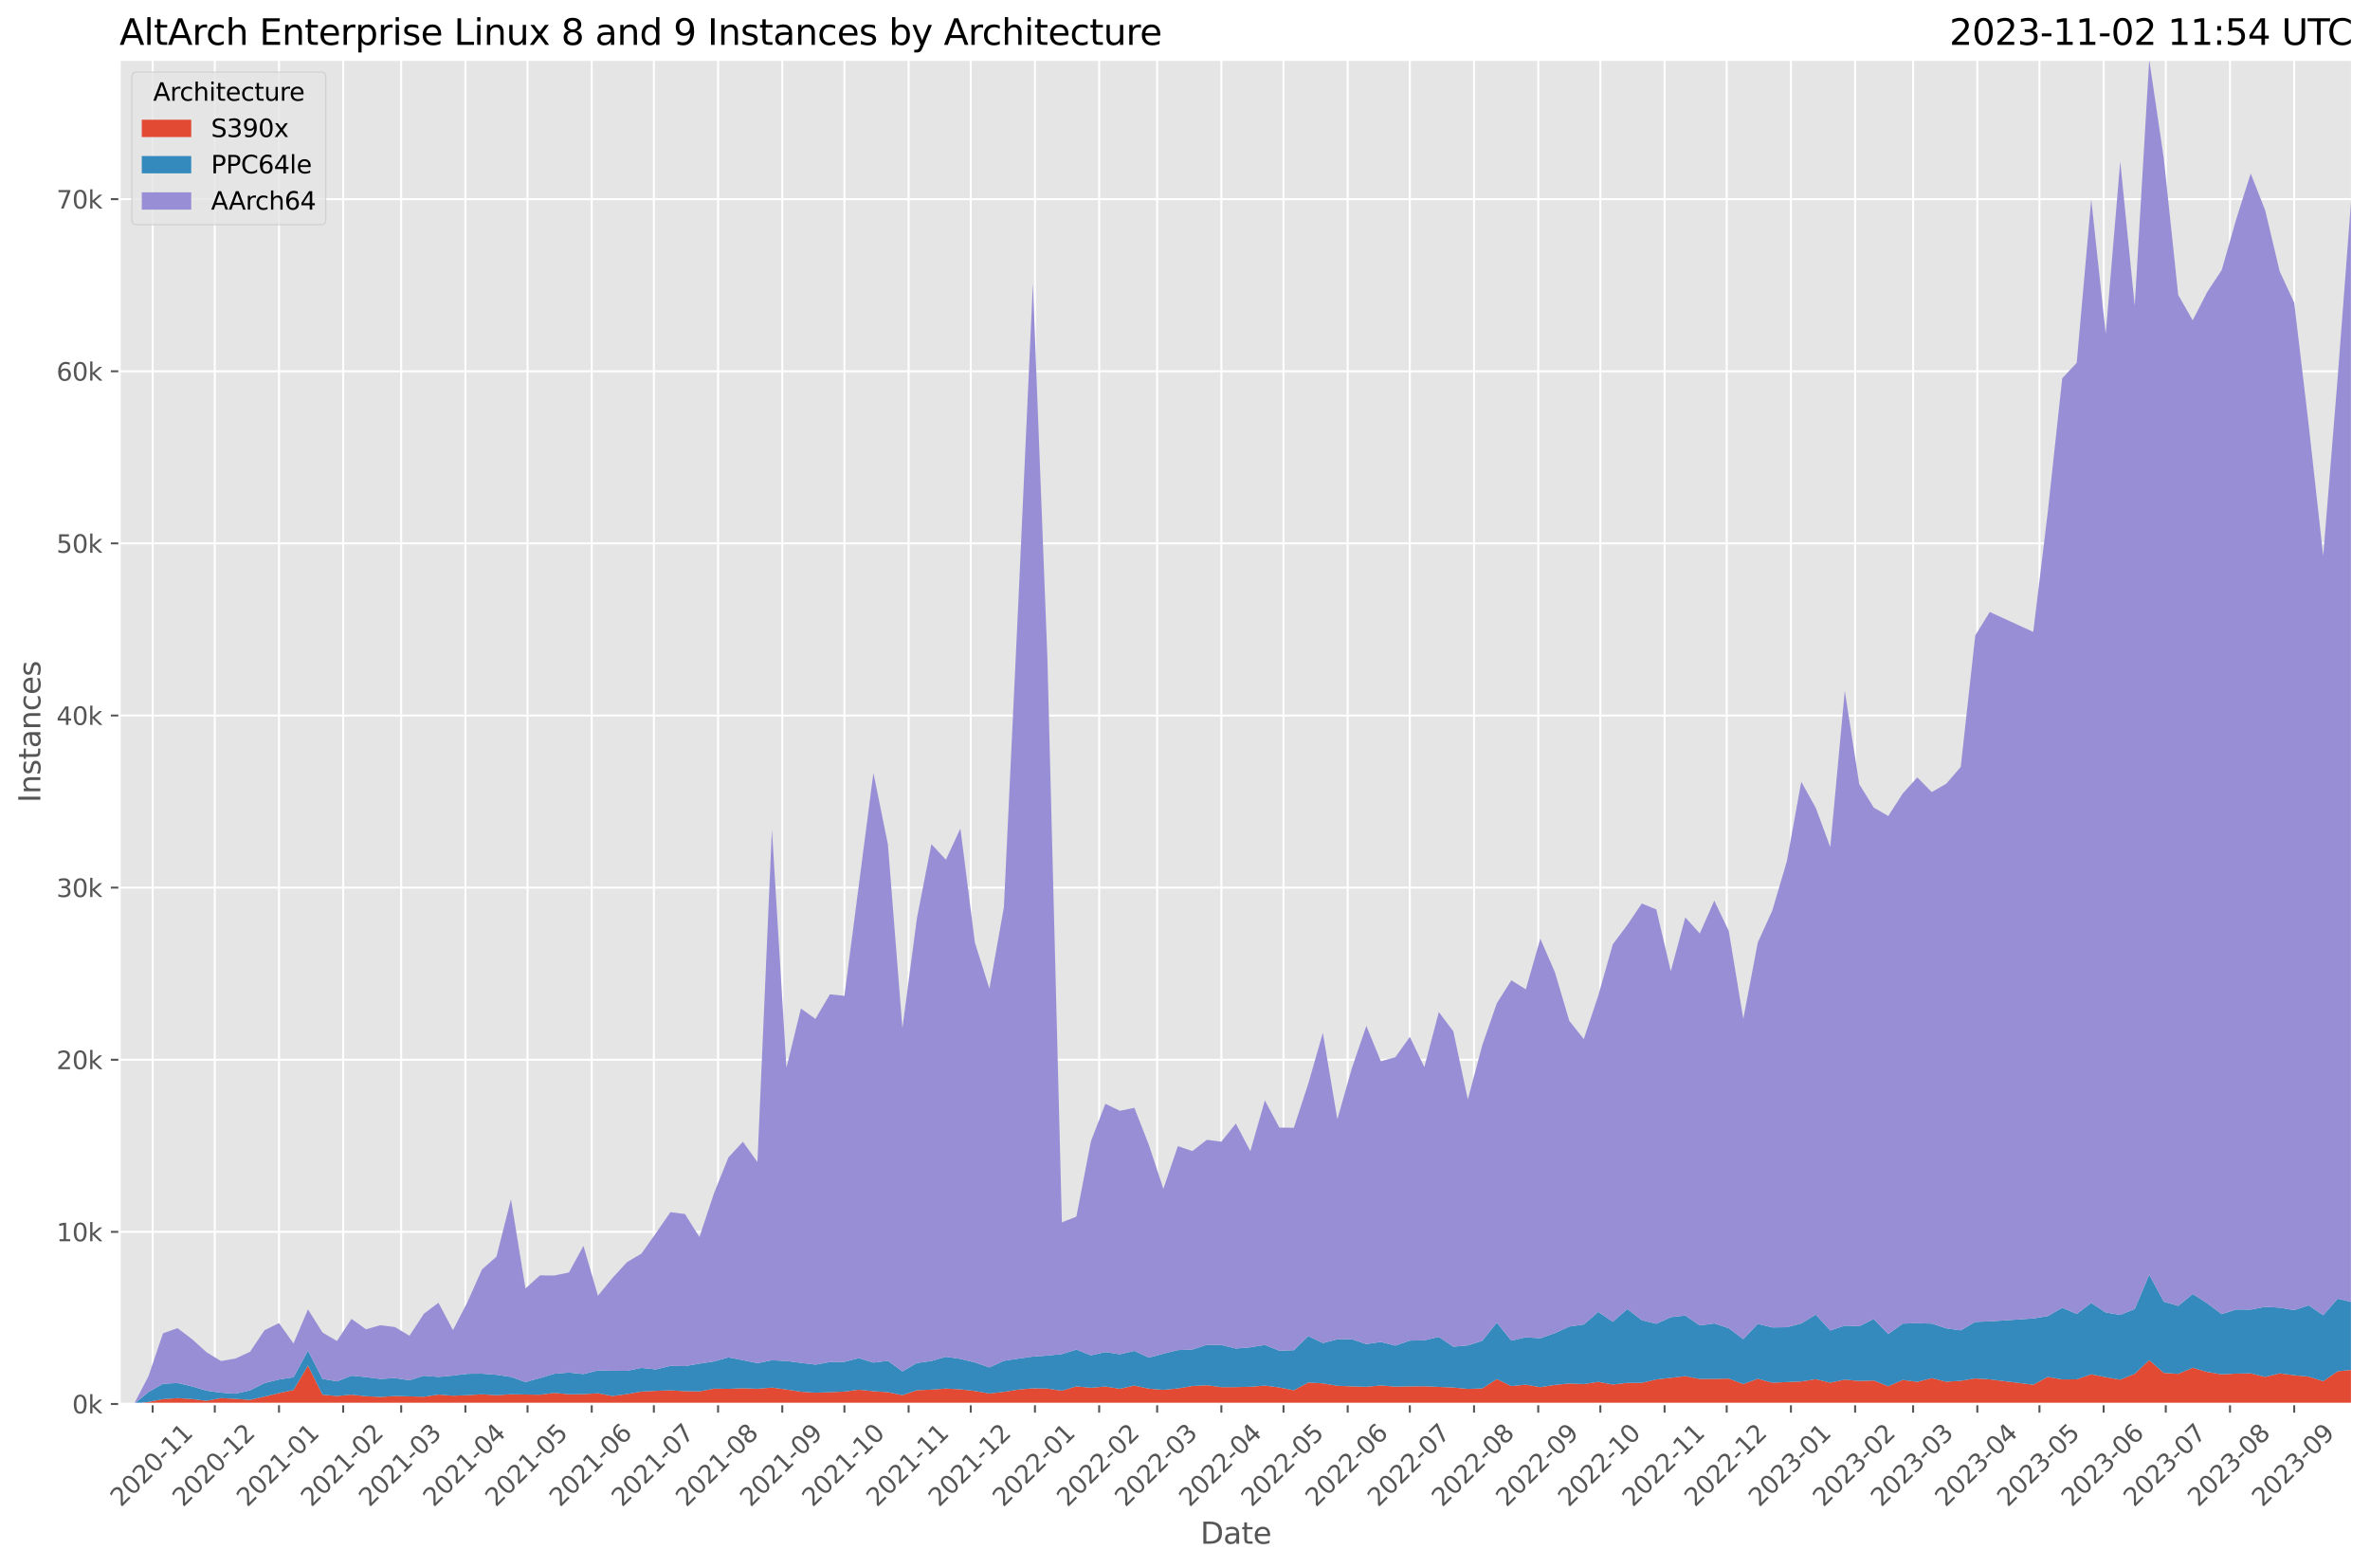 <?xml version="1.0" encoding="utf-8" standalone="no"?>
<!DOCTYPE svg PUBLIC "-//W3C//DTD SVG 1.1//EN"
  "http://www.w3.org/Graphics/SVG/1.1/DTD/svg11.dtd">
<svg xmlns:xlink="http://www.w3.org/1999/xlink" width="958.373pt" height="633.944pt" viewBox="0 0 958.373 633.944" xmlns="http://www.w3.org/2000/svg" version="1.1">
 <defs>
  <style type="text/css">*{stroke-linejoin: round; stroke-linecap: butt}</style>
 </defs>
 <g id="figure_1">
  <g id="patch_1">
   <path d="M 0 633.944 
L 958.373 633.944 
L 958.373 0 
L 0 0 
z
" style="fill: #ffffff"/>
  </g>
  <g id="axes_1">
   <g id="patch_2">
    <path d="M 48.329 567.742 
L 951.173 567.742 
L 951.173 24.142 
L 48.329 24.142 
z
" style="fill: #e5e5e5"/>
   </g>
   <g id="matplotlib.axis_1">
    <g id="xtick_1">
     <g id="line2d_1">
      <path d="M 61.73 567.742 
L 61.73 24.142 
" clip-path="url(#p7268dfe659)" style="fill: none; stroke: #ffffff; stroke-width: 0.8; stroke-linecap: square"/>
     </g>
     <g id="line2d_2">
      <defs>
       <path id="m4637dd8f49" d="M 0 0 
L 0 3.5 
" style="stroke: #555555; stroke-width: 0.8"/>
      </defs>
      <g>
       <use xlink:href="#m4637dd8f49" x="61.73" y="567.742" style="fill: #555555; stroke: #555555; stroke-width: 0.8"/>
      </g>
     </g>
     <g id="text_1">
      <!-- 2020-11 -->
      <g style="fill: #555555" transform="translate(48.908 609.66)rotate(-45)scale(0.1 -0.1)">
       <defs>
        <path id="DejaVuSans-32" d="M 1228 531 
L 3431 531 
L 3431 0 
L 469 0 
L 469 531 
Q 828 903 1448 1529 
Q 2069 2156 2228 2338 
Q 2531 2678 2651 2914 
Q 2772 3150 2772 3378 
Q 2772 3750 2511 3984 
Q 2250 4219 1831 4219 
Q 1534 4219 1204 4116 
Q 875 4013 500 3803 
L 500 4441 
Q 881 4594 1212 4672 
Q 1544 4750 1819 4750 
Q 2544 4750 2975 4387 
Q 3406 4025 3406 3419 
Q 3406 3131 3298 2873 
Q 3191 2616 2906 2266 
Q 2828 2175 2409 1742 
Q 1991 1309 1228 531 
z
" transform="scale(0.016)"/>
        <path id="DejaVuSans-30" d="M 2034 4250 
Q 1547 4250 1301 3770 
Q 1056 3291 1056 2328 
Q 1056 1369 1301 889 
Q 1547 409 2034 409 
Q 2525 409 2770 889 
Q 3016 1369 3016 2328 
Q 3016 3291 2770 3770 
Q 2525 4250 2034 4250 
z
M 2034 4750 
Q 2819 4750 3233 4129 
Q 3647 3509 3647 2328 
Q 3647 1150 3233 529 
Q 2819 -91 2034 -91 
Q 1250 -91 836 529 
Q 422 1150 422 2328 
Q 422 3509 836 4129 
Q 1250 4750 2034 4750 
z
" transform="scale(0.016)"/>
        <path id="DejaVuSans-2d" d="M 313 2009 
L 1997 2009 
L 1997 1497 
L 313 1497 
L 313 2009 
z
" transform="scale(0.016)"/>
        <path id="DejaVuSans-31" d="M 794 531 
L 1825 531 
L 1825 4091 
L 703 3866 
L 703 4441 
L 1819 4666 
L 2450 4666 
L 2450 531 
L 3481 531 
L 3481 0 
L 794 0 
L 794 531 
z
" transform="scale(0.016)"/>
       </defs>
       <use xlink:href="#DejaVuSans-32"/>
       <use xlink:href="#DejaVuSans-30" x="63.623"/>
       <use xlink:href="#DejaVuSans-32" x="127.246"/>
       <use xlink:href="#DejaVuSans-30" x="190.869"/>
       <use xlink:href="#DejaVuSans-2d" x="254.492"/>
       <use xlink:href="#DejaVuSans-31" x="290.576"/>
       <use xlink:href="#DejaVuSans-31" x="354.199"/>
      </g>
     </g>
    </g>
    <g id="xtick_2">
     <g id="line2d_3">
      <path d="M 86.855 567.742 
L 86.855 24.142 
" clip-path="url(#p7268dfe659)" style="fill: none; stroke: #ffffff; stroke-width: 0.8; stroke-linecap: square"/>
     </g>
     <g id="line2d_4">
      <g>
       <use xlink:href="#m4637dd8f49" x="86.855" y="567.742" style="fill: #555555; stroke: #555555; stroke-width: 0.8"/>
      </g>
     </g>
     <g id="text_2">
      <!-- 2020-12 -->
      <g style="fill: #555555" transform="translate(74.034 609.66)rotate(-45)scale(0.1 -0.1)">
       <use xlink:href="#DejaVuSans-32"/>
       <use xlink:href="#DejaVuSans-30" x="63.623"/>
       <use xlink:href="#DejaVuSans-32" x="127.246"/>
       <use xlink:href="#DejaVuSans-30" x="190.869"/>
       <use xlink:href="#DejaVuSans-2d" x="254.492"/>
       <use xlink:href="#DejaVuSans-31" x="290.576"/>
       <use xlink:href="#DejaVuSans-32" x="354.199"/>
      </g>
     </g>
    </g>
    <g id="xtick_3">
     <g id="line2d_5">
      <path d="M 112.818 567.742 
L 112.818 24.142 
" clip-path="url(#p7268dfe659)" style="fill: none; stroke: #ffffff; stroke-width: 0.8; stroke-linecap: square"/>
     </g>
     <g id="line2d_6">
      <g>
       <use xlink:href="#m4637dd8f49" x="112.818" y="567.742" style="fill: #555555; stroke: #555555; stroke-width: 0.8"/>
      </g>
     </g>
     <g id="text_3">
      <!-- 2021-01 -->
      <g style="fill: #555555" transform="translate(99.997 609.66)rotate(-45)scale(0.1 -0.1)">
       <use xlink:href="#DejaVuSans-32"/>
       <use xlink:href="#DejaVuSans-30" x="63.623"/>
       <use xlink:href="#DejaVuSans-32" x="127.246"/>
       <use xlink:href="#DejaVuSans-31" x="190.869"/>
       <use xlink:href="#DejaVuSans-2d" x="254.492"/>
       <use xlink:href="#DejaVuSans-30" x="290.576"/>
       <use xlink:href="#DejaVuSans-31" x="354.199"/>
      </g>
     </g>
    </g>
    <g id="xtick_4">
     <g id="line2d_7">
      <path d="M 138.781 567.742 
L 138.781 24.142 
" clip-path="url(#p7268dfe659)" style="fill: none; stroke: #ffffff; stroke-width: 0.8; stroke-linecap: square"/>
     </g>
     <g id="line2d_8">
      <g>
       <use xlink:href="#m4637dd8f49" x="138.781" y="567.742" style="fill: #555555; stroke: #555555; stroke-width: 0.8"/>
      </g>
     </g>
     <g id="text_4">
      <!-- 2021-02 -->
      <g style="fill: #555555" transform="translate(125.96 609.66)rotate(-45)scale(0.1 -0.1)">
       <use xlink:href="#DejaVuSans-32"/>
       <use xlink:href="#DejaVuSans-30" x="63.623"/>
       <use xlink:href="#DejaVuSans-32" x="127.246"/>
       <use xlink:href="#DejaVuSans-31" x="190.869"/>
       <use xlink:href="#DejaVuSans-2d" x="254.492"/>
       <use xlink:href="#DejaVuSans-30" x="290.576"/>
       <use xlink:href="#DejaVuSans-32" x="354.199"/>
      </g>
     </g>
    </g>
    <g id="xtick_5">
     <g id="line2d_9">
      <path d="M 162.232 567.742 
L 162.232 24.142 
" clip-path="url(#p7268dfe659)" style="fill: none; stroke: #ffffff; stroke-width: 0.8; stroke-linecap: square"/>
     </g>
     <g id="line2d_10">
      <g>
       <use xlink:href="#m4637dd8f49" x="162.232" y="567.742" style="fill: #555555; stroke: #555555; stroke-width: 0.8"/>
      </g>
     </g>
     <g id="text_5">
      <!-- 2021-03 -->
      <g style="fill: #555555" transform="translate(149.41 609.66)rotate(-45)scale(0.1 -0.1)">
       <defs>
        <path id="DejaVuSans-33" d="M 2597 2516 
Q 3050 2419 3304 2112 
Q 3559 1806 3559 1356 
Q 3559 666 3084 287 
Q 2609 -91 1734 -91 
Q 1441 -91 1130 -33 
Q 819 25 488 141 
L 488 750 
Q 750 597 1062 519 
Q 1375 441 1716 441 
Q 2309 441 2620 675 
Q 2931 909 2931 1356 
Q 2931 1769 2642 2001 
Q 2353 2234 1838 2234 
L 1294 2234 
L 1294 2753 
L 1863 2753 
Q 2328 2753 2575 2939 
Q 2822 3125 2822 3475 
Q 2822 3834 2567 4026 
Q 2313 4219 1838 4219 
Q 1578 4219 1281 4162 
Q 984 4106 628 3988 
L 628 4550 
Q 988 4650 1302 4700 
Q 1616 4750 1894 4750 
Q 2613 4750 3031 4423 
Q 3450 4097 3450 3541 
Q 3450 3153 3228 2886 
Q 3006 2619 2597 2516 
z
" transform="scale(0.016)"/>
       </defs>
       <use xlink:href="#DejaVuSans-32"/>
       <use xlink:href="#DejaVuSans-30" x="63.623"/>
       <use xlink:href="#DejaVuSans-32" x="127.246"/>
       <use xlink:href="#DejaVuSans-31" x="190.869"/>
       <use xlink:href="#DejaVuSans-2d" x="254.492"/>
       <use xlink:href="#DejaVuSans-30" x="290.576"/>
       <use xlink:href="#DejaVuSans-33" x="354.199"/>
      </g>
     </g>
    </g>
    <g id="xtick_6">
     <g id="line2d_11">
      <path d="M 188.195 567.742 
L 188.195 24.142 
" clip-path="url(#p7268dfe659)" style="fill: none; stroke: #ffffff; stroke-width: 0.8; stroke-linecap: square"/>
     </g>
     <g id="line2d_12">
      <g>
       <use xlink:href="#m4637dd8f49" x="188.195" y="567.742" style="fill: #555555; stroke: #555555; stroke-width: 0.8"/>
      </g>
     </g>
     <g id="text_6">
      <!-- 2021-04 -->
      <g style="fill: #555555" transform="translate(175.374 609.66)rotate(-45)scale(0.1 -0.1)">
       <defs>
        <path id="DejaVuSans-34" d="M 2419 4116 
L 825 1625 
L 2419 1625 
L 2419 4116 
z
M 2253 4666 
L 3047 4666 
L 3047 1625 
L 3713 1625 
L 3713 1100 
L 3047 1100 
L 3047 0 
L 2419 0 
L 2419 1100 
L 313 1100 
L 313 1709 
L 2253 4666 
z
" transform="scale(0.016)"/>
       </defs>
       <use xlink:href="#DejaVuSans-32"/>
       <use xlink:href="#DejaVuSans-30" x="63.623"/>
       <use xlink:href="#DejaVuSans-32" x="127.246"/>
       <use xlink:href="#DejaVuSans-31" x="190.869"/>
       <use xlink:href="#DejaVuSans-2d" x="254.492"/>
       <use xlink:href="#DejaVuSans-30" x="290.576"/>
       <use xlink:href="#DejaVuSans-34" x="354.199"/>
      </g>
     </g>
    </g>
    <g id="xtick_7">
     <g id="line2d_13">
      <path d="M 213.32 567.742 
L 213.32 24.142 
" clip-path="url(#p7268dfe659)" style="fill: none; stroke: #ffffff; stroke-width: 0.8; stroke-linecap: square"/>
     </g>
     <g id="line2d_14">
      <g>
       <use xlink:href="#m4637dd8f49" x="213.32" y="567.742" style="fill: #555555; stroke: #555555; stroke-width: 0.8"/>
      </g>
     </g>
     <g id="text_7">
      <!-- 2021-05 -->
      <g style="fill: #555555" transform="translate(200.499 609.66)rotate(-45)scale(0.1 -0.1)">
       <defs>
        <path id="DejaVuSans-35" d="M 691 4666 
L 3169 4666 
L 3169 4134 
L 1269 4134 
L 1269 2991 
Q 1406 3038 1543 3061 
Q 1681 3084 1819 3084 
Q 2600 3084 3056 2656 
Q 3513 2228 3513 1497 
Q 3513 744 3044 326 
Q 2575 -91 1722 -91 
Q 1428 -91 1123 -41 
Q 819 9 494 109 
L 494 744 
Q 775 591 1075 516 
Q 1375 441 1709 441 
Q 2250 441 2565 725 
Q 2881 1009 2881 1497 
Q 2881 1984 2565 2268 
Q 2250 2553 1709 2553 
Q 1456 2553 1204 2497 
Q 953 2441 691 2322 
L 691 4666 
z
" transform="scale(0.016)"/>
       </defs>
       <use xlink:href="#DejaVuSans-32"/>
       <use xlink:href="#DejaVuSans-30" x="63.623"/>
       <use xlink:href="#DejaVuSans-32" x="127.246"/>
       <use xlink:href="#DejaVuSans-31" x="190.869"/>
       <use xlink:href="#DejaVuSans-2d" x="254.492"/>
       <use xlink:href="#DejaVuSans-30" x="290.576"/>
       <use xlink:href="#DejaVuSans-35" x="354.199"/>
      </g>
     </g>
    </g>
    <g id="xtick_8">
     <g id="line2d_15">
      <path d="M 239.283 567.742 
L 239.283 24.142 
" clip-path="url(#p7268dfe659)" style="fill: none; stroke: #ffffff; stroke-width: 0.8; stroke-linecap: square"/>
     </g>
     <g id="line2d_16">
      <g>
       <use xlink:href="#m4637dd8f49" x="239.283" y="567.742" style="fill: #555555; stroke: #555555; stroke-width: 0.8"/>
      </g>
     </g>
     <g id="text_8">
      <!-- 2021-06 -->
      <g style="fill: #555555" transform="translate(226.462 609.66)rotate(-45)scale(0.1 -0.1)">
       <defs>
        <path id="DejaVuSans-36" d="M 2113 2584 
Q 1688 2584 1439 2293 
Q 1191 2003 1191 1497 
Q 1191 994 1439 701 
Q 1688 409 2113 409 
Q 2538 409 2786 701 
Q 3034 994 3034 1497 
Q 3034 2003 2786 2293 
Q 2538 2584 2113 2584 
z
M 3366 4563 
L 3366 3988 
Q 3128 4100 2886 4159 
Q 2644 4219 2406 4219 
Q 1781 4219 1451 3797 
Q 1122 3375 1075 2522 
Q 1259 2794 1537 2939 
Q 1816 3084 2150 3084 
Q 2853 3084 3261 2657 
Q 3669 2231 3669 1497 
Q 3669 778 3244 343 
Q 2819 -91 2113 -91 
Q 1303 -91 875 529 
Q 447 1150 447 2328 
Q 447 3434 972 4092 
Q 1497 4750 2381 4750 
Q 2619 4750 2861 4703 
Q 3103 4656 3366 4563 
z
" transform="scale(0.016)"/>
       </defs>
       <use xlink:href="#DejaVuSans-32"/>
       <use xlink:href="#DejaVuSans-30" x="63.623"/>
       <use xlink:href="#DejaVuSans-32" x="127.246"/>
       <use xlink:href="#DejaVuSans-31" x="190.869"/>
       <use xlink:href="#DejaVuSans-2d" x="254.492"/>
       <use xlink:href="#DejaVuSans-30" x="290.576"/>
       <use xlink:href="#DejaVuSans-36" x="354.199"/>
      </g>
     </g>
    </g>
    <g id="xtick_9">
     <g id="line2d_17">
      <path d="M 264.409 567.742 
L 264.409 24.142 
" clip-path="url(#p7268dfe659)" style="fill: none; stroke: #ffffff; stroke-width: 0.8; stroke-linecap: square"/>
     </g>
     <g id="line2d_18">
      <g>
       <use xlink:href="#m4637dd8f49" x="264.409" y="567.742" style="fill: #555555; stroke: #555555; stroke-width: 0.8"/>
      </g>
     </g>
     <g id="text_9">
      <!-- 2021-07 -->
      <g style="fill: #555555" transform="translate(251.588 609.66)rotate(-45)scale(0.1 -0.1)">
       <defs>
        <path id="DejaVuSans-37" d="M 525 4666 
L 3525 4666 
L 3525 4397 
L 1831 0 
L 1172 0 
L 2766 4134 
L 525 4134 
L 525 4666 
z
" transform="scale(0.016)"/>
       </defs>
       <use xlink:href="#DejaVuSans-32"/>
       <use xlink:href="#DejaVuSans-30" x="63.623"/>
       <use xlink:href="#DejaVuSans-32" x="127.246"/>
       <use xlink:href="#DejaVuSans-31" x="190.869"/>
       <use xlink:href="#DejaVuSans-2d" x="254.492"/>
       <use xlink:href="#DejaVuSans-30" x="290.576"/>
       <use xlink:href="#DejaVuSans-37" x="354.199"/>
      </g>
     </g>
    </g>
    <g id="xtick_10">
     <g id="line2d_19">
      <path d="M 290.372 567.742 
L 290.372 24.142 
" clip-path="url(#p7268dfe659)" style="fill: none; stroke: #ffffff; stroke-width: 0.8; stroke-linecap: square"/>
     </g>
     <g id="line2d_20">
      <g>
       <use xlink:href="#m4637dd8f49" x="290.372" y="567.742" style="fill: #555555; stroke: #555555; stroke-width: 0.8"/>
      </g>
     </g>
     <g id="text_10">
      <!-- 2021-08 -->
      <g style="fill: #555555" transform="translate(277.551 609.66)rotate(-45)scale(0.1 -0.1)">
       <defs>
        <path id="DejaVuSans-38" d="M 2034 2216 
Q 1584 2216 1326 1975 
Q 1069 1734 1069 1313 
Q 1069 891 1326 650 
Q 1584 409 2034 409 
Q 2484 409 2743 651 
Q 3003 894 3003 1313 
Q 3003 1734 2745 1975 
Q 2488 2216 2034 2216 
z
M 1403 2484 
Q 997 2584 770 2862 
Q 544 3141 544 3541 
Q 544 4100 942 4425 
Q 1341 4750 2034 4750 
Q 2731 4750 3128 4425 
Q 3525 4100 3525 3541 
Q 3525 3141 3298 2862 
Q 3072 2584 2669 2484 
Q 3125 2378 3379 2068 
Q 3634 1759 3634 1313 
Q 3634 634 3220 271 
Q 2806 -91 2034 -91 
Q 1263 -91 848 271 
Q 434 634 434 1313 
Q 434 1759 690 2068 
Q 947 2378 1403 2484 
z
M 1172 3481 
Q 1172 3119 1398 2916 
Q 1625 2713 2034 2713 
Q 2441 2713 2670 2916 
Q 2900 3119 2900 3481 
Q 2900 3844 2670 4047 
Q 2441 4250 2034 4250 
Q 1625 4250 1398 4047 
Q 1172 3844 1172 3481 
z
" transform="scale(0.016)"/>
       </defs>
       <use xlink:href="#DejaVuSans-32"/>
       <use xlink:href="#DejaVuSans-30" x="63.623"/>
       <use xlink:href="#DejaVuSans-32" x="127.246"/>
       <use xlink:href="#DejaVuSans-31" x="190.869"/>
       <use xlink:href="#DejaVuSans-2d" x="254.492"/>
       <use xlink:href="#DejaVuSans-30" x="290.576"/>
       <use xlink:href="#DejaVuSans-38" x="354.199"/>
      </g>
     </g>
    </g>
    <g id="xtick_11">
     <g id="line2d_21">
      <path d="M 316.335 567.742 
L 316.335 24.142 
" clip-path="url(#p7268dfe659)" style="fill: none; stroke: #ffffff; stroke-width: 0.8; stroke-linecap: square"/>
     </g>
     <g id="line2d_22">
      <g>
       <use xlink:href="#m4637dd8f49" x="316.335" y="567.742" style="fill: #555555; stroke: #555555; stroke-width: 0.8"/>
      </g>
     </g>
     <g id="text_11">
      <!-- 2021-09 -->
      <g style="fill: #555555" transform="translate(303.514 609.66)rotate(-45)scale(0.1 -0.1)">
       <defs>
        <path id="DejaVuSans-39" d="M 703 97 
L 703 672 
Q 941 559 1184 500 
Q 1428 441 1663 441 
Q 2288 441 2617 861 
Q 2947 1281 2994 2138 
Q 2813 1869 2534 1725 
Q 2256 1581 1919 1581 
Q 1219 1581 811 2004 
Q 403 2428 403 3163 
Q 403 3881 828 4315 
Q 1253 4750 1959 4750 
Q 2769 4750 3195 4129 
Q 3622 3509 3622 2328 
Q 3622 1225 3098 567 
Q 2575 -91 1691 -91 
Q 1453 -91 1209 -44 
Q 966 3 703 97 
z
M 1959 2075 
Q 2384 2075 2632 2365 
Q 2881 2656 2881 3163 
Q 2881 3666 2632 3958 
Q 2384 4250 1959 4250 
Q 1534 4250 1286 3958 
Q 1038 3666 1038 3163 
Q 1038 2656 1286 2365 
Q 1534 2075 1959 2075 
z
" transform="scale(0.016)"/>
       </defs>
       <use xlink:href="#DejaVuSans-32"/>
       <use xlink:href="#DejaVuSans-30" x="63.623"/>
       <use xlink:href="#DejaVuSans-32" x="127.246"/>
       <use xlink:href="#DejaVuSans-31" x="190.869"/>
       <use xlink:href="#DejaVuSans-2d" x="254.492"/>
       <use xlink:href="#DejaVuSans-30" x="290.576"/>
       <use xlink:href="#DejaVuSans-39" x="354.199"/>
      </g>
     </g>
    </g>
    <g id="xtick_12">
     <g id="line2d_23">
      <path d="M 341.461 567.742 
L 341.461 24.142 
" clip-path="url(#p7268dfe659)" style="fill: none; stroke: #ffffff; stroke-width: 0.8; stroke-linecap: square"/>
     </g>
     <g id="line2d_24">
      <g>
       <use xlink:href="#m4637dd8f49" x="341.461" y="567.742" style="fill: #555555; stroke: #555555; stroke-width: 0.8"/>
      </g>
     </g>
     <g id="text_12">
      <!-- 2021-10 -->
      <g style="fill: #555555" transform="translate(328.639 609.66)rotate(-45)scale(0.1 -0.1)">
       <use xlink:href="#DejaVuSans-32"/>
       <use xlink:href="#DejaVuSans-30" x="63.623"/>
       <use xlink:href="#DejaVuSans-32" x="127.246"/>
       <use xlink:href="#DejaVuSans-31" x="190.869"/>
       <use xlink:href="#DejaVuSans-2d" x="254.492"/>
       <use xlink:href="#DejaVuSans-31" x="290.576"/>
       <use xlink:href="#DejaVuSans-30" x="354.199"/>
      </g>
     </g>
    </g>
    <g id="xtick_13">
     <g id="line2d_25">
      <path d="M 367.424 567.742 
L 367.424 24.142 
" clip-path="url(#p7268dfe659)" style="fill: none; stroke: #ffffff; stroke-width: 0.8; stroke-linecap: square"/>
     </g>
     <g id="line2d_26">
      <g>
       <use xlink:href="#m4637dd8f49" x="367.424" y="567.742" style="fill: #555555; stroke: #555555; stroke-width: 0.8"/>
      </g>
     </g>
     <g id="text_13">
      <!-- 2021-11 -->
      <g style="fill: #555555" transform="translate(354.602 609.66)rotate(-45)scale(0.1 -0.1)">
       <use xlink:href="#DejaVuSans-32"/>
       <use xlink:href="#DejaVuSans-30" x="63.623"/>
       <use xlink:href="#DejaVuSans-32" x="127.246"/>
       <use xlink:href="#DejaVuSans-31" x="190.869"/>
       <use xlink:href="#DejaVuSans-2d" x="254.492"/>
       <use xlink:href="#DejaVuSans-31" x="290.576"/>
       <use xlink:href="#DejaVuSans-31" x="354.199"/>
      </g>
     </g>
    </g>
    <g id="xtick_14">
     <g id="line2d_27">
      <path d="M 392.549 567.742 
L 392.549 24.142 
" clip-path="url(#p7268dfe659)" style="fill: none; stroke: #ffffff; stroke-width: 0.8; stroke-linecap: square"/>
     </g>
     <g id="line2d_28">
      <g>
       <use xlink:href="#m4637dd8f49" x="392.549" y="567.742" style="fill: #555555; stroke: #555555; stroke-width: 0.8"/>
      </g>
     </g>
     <g id="text_14">
      <!-- 2021-12 -->
      <g style="fill: #555555" transform="translate(379.728 609.66)rotate(-45)scale(0.1 -0.1)">
       <use xlink:href="#DejaVuSans-32"/>
       <use xlink:href="#DejaVuSans-30" x="63.623"/>
       <use xlink:href="#DejaVuSans-32" x="127.246"/>
       <use xlink:href="#DejaVuSans-31" x="190.869"/>
       <use xlink:href="#DejaVuSans-2d" x="254.492"/>
       <use xlink:href="#DejaVuSans-31" x="290.576"/>
       <use xlink:href="#DejaVuSans-32" x="354.199"/>
      </g>
     </g>
    </g>
    <g id="xtick_15">
     <g id="line2d_29">
      <path d="M 418.512 567.742 
L 418.512 24.142 
" clip-path="url(#p7268dfe659)" style="fill: none; stroke: #ffffff; stroke-width: 0.8; stroke-linecap: square"/>
     </g>
     <g id="line2d_30">
      <g>
       <use xlink:href="#m4637dd8f49" x="418.512" y="567.742" style="fill: #555555; stroke: #555555; stroke-width: 0.8"/>
      </g>
     </g>
     <g id="text_15">
      <!-- 2022-01 -->
      <g style="fill: #555555" transform="translate(405.691 609.66)rotate(-45)scale(0.1 -0.1)">
       <use xlink:href="#DejaVuSans-32"/>
       <use xlink:href="#DejaVuSans-30" x="63.623"/>
       <use xlink:href="#DejaVuSans-32" x="127.246"/>
       <use xlink:href="#DejaVuSans-32" x="190.869"/>
       <use xlink:href="#DejaVuSans-2d" x="254.492"/>
       <use xlink:href="#DejaVuSans-30" x="290.576"/>
       <use xlink:href="#DejaVuSans-31" x="354.199"/>
      </g>
     </g>
    </g>
    <g id="xtick_16">
     <g id="line2d_31">
      <path d="M 444.475 567.742 
L 444.475 24.142 
" clip-path="url(#p7268dfe659)" style="fill: none; stroke: #ffffff; stroke-width: 0.8; stroke-linecap: square"/>
     </g>
     <g id="line2d_32">
      <g>
       <use xlink:href="#m4637dd8f49" x="444.475" y="567.742" style="fill: #555555; stroke: #555555; stroke-width: 0.8"/>
      </g>
     </g>
     <g id="text_16">
      <!-- 2022-02 -->
      <g style="fill: #555555" transform="translate(431.654 609.66)rotate(-45)scale(0.1 -0.1)">
       <use xlink:href="#DejaVuSans-32"/>
       <use xlink:href="#DejaVuSans-30" x="63.623"/>
       <use xlink:href="#DejaVuSans-32" x="127.246"/>
       <use xlink:href="#DejaVuSans-32" x="190.869"/>
       <use xlink:href="#DejaVuSans-2d" x="254.492"/>
       <use xlink:href="#DejaVuSans-30" x="290.576"/>
       <use xlink:href="#DejaVuSans-32" x="354.199"/>
      </g>
     </g>
    </g>
    <g id="xtick_17">
     <g id="line2d_33">
      <path d="M 467.926 567.742 
L 467.926 24.142 
" clip-path="url(#p7268dfe659)" style="fill: none; stroke: #ffffff; stroke-width: 0.8; stroke-linecap: square"/>
     </g>
     <g id="line2d_34">
      <g>
       <use xlink:href="#m4637dd8f49" x="467.926" y="567.742" style="fill: #555555; stroke: #555555; stroke-width: 0.8"/>
      </g>
     </g>
     <g id="text_17">
      <!-- 2022-03 -->
      <g style="fill: #555555" transform="translate(455.104 609.66)rotate(-45)scale(0.1 -0.1)">
       <use xlink:href="#DejaVuSans-32"/>
       <use xlink:href="#DejaVuSans-30" x="63.623"/>
       <use xlink:href="#DejaVuSans-32" x="127.246"/>
       <use xlink:href="#DejaVuSans-32" x="190.869"/>
       <use xlink:href="#DejaVuSans-2d" x="254.492"/>
       <use xlink:href="#DejaVuSans-30" x="290.576"/>
       <use xlink:href="#DejaVuSans-33" x="354.199"/>
      </g>
     </g>
    </g>
    <g id="xtick_18">
     <g id="line2d_35">
      <path d="M 493.889 567.742 
L 493.889 24.142 
" clip-path="url(#p7268dfe659)" style="fill: none; stroke: #ffffff; stroke-width: 0.8; stroke-linecap: square"/>
     </g>
     <g id="line2d_36">
      <g>
       <use xlink:href="#m4637dd8f49" x="493.889" y="567.742" style="fill: #555555; stroke: #555555; stroke-width: 0.8"/>
      </g>
     </g>
     <g id="text_18">
      <!-- 2022-04 -->
      <g style="fill: #555555" transform="translate(481.067 609.66)rotate(-45)scale(0.1 -0.1)">
       <use xlink:href="#DejaVuSans-32"/>
       <use xlink:href="#DejaVuSans-30" x="63.623"/>
       <use xlink:href="#DejaVuSans-32" x="127.246"/>
       <use xlink:href="#DejaVuSans-32" x="190.869"/>
       <use xlink:href="#DejaVuSans-2d" x="254.492"/>
       <use xlink:href="#DejaVuSans-30" x="290.576"/>
       <use xlink:href="#DejaVuSans-34" x="354.199"/>
      </g>
     </g>
    </g>
    <g id="xtick_19">
     <g id="line2d_37">
      <path d="M 519.014 567.742 
L 519.014 24.142 
" clip-path="url(#p7268dfe659)" style="fill: none; stroke: #ffffff; stroke-width: 0.8; stroke-linecap: square"/>
     </g>
     <g id="line2d_38">
      <g>
       <use xlink:href="#m4637dd8f49" x="519.014" y="567.742" style="fill: #555555; stroke: #555555; stroke-width: 0.8"/>
      </g>
     </g>
     <g id="text_19">
      <!-- 2022-05 -->
      <g style="fill: #555555" transform="translate(506.193 609.66)rotate(-45)scale(0.1 -0.1)">
       <use xlink:href="#DejaVuSans-32"/>
       <use xlink:href="#DejaVuSans-30" x="63.623"/>
       <use xlink:href="#DejaVuSans-32" x="127.246"/>
       <use xlink:href="#DejaVuSans-32" x="190.869"/>
       <use xlink:href="#DejaVuSans-2d" x="254.492"/>
       <use xlink:href="#DejaVuSans-30" x="290.576"/>
       <use xlink:href="#DejaVuSans-35" x="354.199"/>
      </g>
     </g>
    </g>
    <g id="xtick_20">
     <g id="line2d_39">
      <path d="M 544.977 567.742 
L 544.977 24.142 
" clip-path="url(#p7268dfe659)" style="fill: none; stroke: #ffffff; stroke-width: 0.8; stroke-linecap: square"/>
     </g>
     <g id="line2d_40">
      <g>
       <use xlink:href="#m4637dd8f49" x="544.977" y="567.742" style="fill: #555555; stroke: #555555; stroke-width: 0.8"/>
      </g>
     </g>
     <g id="text_20">
      <!-- 2022-06 -->
      <g style="fill: #555555" transform="translate(532.156 609.66)rotate(-45)scale(0.1 -0.1)">
       <use xlink:href="#DejaVuSans-32"/>
       <use xlink:href="#DejaVuSans-30" x="63.623"/>
       <use xlink:href="#DejaVuSans-32" x="127.246"/>
       <use xlink:href="#DejaVuSans-32" x="190.869"/>
       <use xlink:href="#DejaVuSans-2d" x="254.492"/>
       <use xlink:href="#DejaVuSans-30" x="290.576"/>
       <use xlink:href="#DejaVuSans-36" x="354.199"/>
      </g>
     </g>
    </g>
    <g id="xtick_21">
     <g id="line2d_41">
      <path d="M 570.103 567.742 
L 570.103 24.142 
" clip-path="url(#p7268dfe659)" style="fill: none; stroke: #ffffff; stroke-width: 0.8; stroke-linecap: square"/>
     </g>
     <g id="line2d_42">
      <g>
       <use xlink:href="#m4637dd8f49" x="570.103" y="567.742" style="fill: #555555; stroke: #555555; stroke-width: 0.8"/>
      </g>
     </g>
     <g id="text_21">
      <!-- 2022-07 -->
      <g style="fill: #555555" transform="translate(557.282 609.66)rotate(-45)scale(0.1 -0.1)">
       <use xlink:href="#DejaVuSans-32"/>
       <use xlink:href="#DejaVuSans-30" x="63.623"/>
       <use xlink:href="#DejaVuSans-32" x="127.246"/>
       <use xlink:href="#DejaVuSans-32" x="190.869"/>
       <use xlink:href="#DejaVuSans-2d" x="254.492"/>
       <use xlink:href="#DejaVuSans-30" x="290.576"/>
       <use xlink:href="#DejaVuSans-37" x="354.199"/>
      </g>
     </g>
    </g>
    <g id="xtick_22">
     <g id="line2d_43">
      <path d="M 596.066 567.742 
L 596.066 24.142 
" clip-path="url(#p7268dfe659)" style="fill: none; stroke: #ffffff; stroke-width: 0.8; stroke-linecap: square"/>
     </g>
     <g id="line2d_44">
      <g>
       <use xlink:href="#m4637dd8f49" x="596.066" y="567.742" style="fill: #555555; stroke: #555555; stroke-width: 0.8"/>
      </g>
     </g>
     <g id="text_22">
      <!-- 2022-08 -->
      <g style="fill: #555555" transform="translate(583.245 609.66)rotate(-45)scale(0.1 -0.1)">
       <use xlink:href="#DejaVuSans-32"/>
       <use xlink:href="#DejaVuSans-30" x="63.623"/>
       <use xlink:href="#DejaVuSans-32" x="127.246"/>
       <use xlink:href="#DejaVuSans-32" x="190.869"/>
       <use xlink:href="#DejaVuSans-2d" x="254.492"/>
       <use xlink:href="#DejaVuSans-30" x="290.576"/>
       <use xlink:href="#DejaVuSans-38" x="354.199"/>
      </g>
     </g>
    </g>
    <g id="xtick_23">
     <g id="line2d_45">
      <path d="M 622.029 567.742 
L 622.029 24.142 
" clip-path="url(#p7268dfe659)" style="fill: none; stroke: #ffffff; stroke-width: 0.8; stroke-linecap: square"/>
     </g>
     <g id="line2d_46">
      <g>
       <use xlink:href="#m4637dd8f49" x="622.029" y="567.742" style="fill: #555555; stroke: #555555; stroke-width: 0.8"/>
      </g>
     </g>
     <g id="text_23">
      <!-- 2022-09 -->
      <g style="fill: #555555" transform="translate(609.208 609.66)rotate(-45)scale(0.1 -0.1)">
       <use xlink:href="#DejaVuSans-32"/>
       <use xlink:href="#DejaVuSans-30" x="63.623"/>
       <use xlink:href="#DejaVuSans-32" x="127.246"/>
       <use xlink:href="#DejaVuSans-32" x="190.869"/>
       <use xlink:href="#DejaVuSans-2d" x="254.492"/>
       <use xlink:href="#DejaVuSans-30" x="290.576"/>
       <use xlink:href="#DejaVuSans-39" x="354.199"/>
      </g>
     </g>
    </g>
    <g id="xtick_24">
     <g id="line2d_47">
      <path d="M 647.154 567.742 
L 647.154 24.142 
" clip-path="url(#p7268dfe659)" style="fill: none; stroke: #ffffff; stroke-width: 0.8; stroke-linecap: square"/>
     </g>
     <g id="line2d_48">
      <g>
       <use xlink:href="#m4637dd8f49" x="647.154" y="567.742" style="fill: #555555; stroke: #555555; stroke-width: 0.8"/>
      </g>
     </g>
     <g id="text_24">
      <!-- 2022-10 -->
      <g style="fill: #555555" transform="translate(634.333 609.66)rotate(-45)scale(0.1 -0.1)">
       <use xlink:href="#DejaVuSans-32"/>
       <use xlink:href="#DejaVuSans-30" x="63.623"/>
       <use xlink:href="#DejaVuSans-32" x="127.246"/>
       <use xlink:href="#DejaVuSans-32" x="190.869"/>
       <use xlink:href="#DejaVuSans-2d" x="254.492"/>
       <use xlink:href="#DejaVuSans-31" x="290.576"/>
       <use xlink:href="#DejaVuSans-30" x="354.199"/>
      </g>
     </g>
    </g>
    <g id="xtick_25">
     <g id="line2d_49">
      <path d="M 673.118 567.742 
L 673.118 24.142 
" clip-path="url(#p7268dfe659)" style="fill: none; stroke: #ffffff; stroke-width: 0.8; stroke-linecap: square"/>
     </g>
     <g id="line2d_50">
      <g>
       <use xlink:href="#m4637dd8f49" x="673.118" y="567.742" style="fill: #555555; stroke: #555555; stroke-width: 0.8"/>
      </g>
     </g>
     <g id="text_25">
      <!-- 2022-11 -->
      <g style="fill: #555555" transform="translate(660.296 609.66)rotate(-45)scale(0.1 -0.1)">
       <use xlink:href="#DejaVuSans-32"/>
       <use xlink:href="#DejaVuSans-30" x="63.623"/>
       <use xlink:href="#DejaVuSans-32" x="127.246"/>
       <use xlink:href="#DejaVuSans-32" x="190.869"/>
       <use xlink:href="#DejaVuSans-2d" x="254.492"/>
       <use xlink:href="#DejaVuSans-31" x="290.576"/>
       <use xlink:href="#DejaVuSans-31" x="354.199"/>
      </g>
     </g>
    </g>
    <g id="xtick_26">
     <g id="line2d_51">
      <path d="M 698.243 567.742 
L 698.243 24.142 
" clip-path="url(#p7268dfe659)" style="fill: none; stroke: #ffffff; stroke-width: 0.8; stroke-linecap: square"/>
     </g>
     <g id="line2d_52">
      <g>
       <use xlink:href="#m4637dd8f49" x="698.243" y="567.742" style="fill: #555555; stroke: #555555; stroke-width: 0.8"/>
      </g>
     </g>
     <g id="text_26">
      <!-- 2022-12 -->
      <g style="fill: #555555" transform="translate(685.422 609.66)rotate(-45)scale(0.1 -0.1)">
       <use xlink:href="#DejaVuSans-32"/>
       <use xlink:href="#DejaVuSans-30" x="63.623"/>
       <use xlink:href="#DejaVuSans-32" x="127.246"/>
       <use xlink:href="#DejaVuSans-32" x="190.869"/>
       <use xlink:href="#DejaVuSans-2d" x="254.492"/>
       <use xlink:href="#DejaVuSans-31" x="290.576"/>
       <use xlink:href="#DejaVuSans-32" x="354.199"/>
      </g>
     </g>
    </g>
    <g id="xtick_27">
     <g id="line2d_53">
      <path d="M 724.206 567.742 
L 724.206 24.142 
" clip-path="url(#p7268dfe659)" style="fill: none; stroke: #ffffff; stroke-width: 0.8; stroke-linecap: square"/>
     </g>
     <g id="line2d_54">
      <g>
       <use xlink:href="#m4637dd8f49" x="724.206" y="567.742" style="fill: #555555; stroke: #555555; stroke-width: 0.8"/>
      </g>
     </g>
     <g id="text_27">
      <!-- 2023-01 -->
      <g style="fill: #555555" transform="translate(711.385 609.66)rotate(-45)scale(0.1 -0.1)">
       <use xlink:href="#DejaVuSans-32"/>
       <use xlink:href="#DejaVuSans-30" x="63.623"/>
       <use xlink:href="#DejaVuSans-32" x="127.246"/>
       <use xlink:href="#DejaVuSans-33" x="190.869"/>
       <use xlink:href="#DejaVuSans-2d" x="254.492"/>
       <use xlink:href="#DejaVuSans-30" x="290.576"/>
       <use xlink:href="#DejaVuSans-31" x="354.199"/>
      </g>
     </g>
    </g>
    <g id="xtick_28">
     <g id="line2d_55">
      <path d="M 750.169 567.742 
L 750.169 24.142 
" clip-path="url(#p7268dfe659)" style="fill: none; stroke: #ffffff; stroke-width: 0.8; stroke-linecap: square"/>
     </g>
     <g id="line2d_56">
      <g>
       <use xlink:href="#m4637dd8f49" x="750.169" y="567.742" style="fill: #555555; stroke: #555555; stroke-width: 0.8"/>
      </g>
     </g>
     <g id="text_28">
      <!-- 2023-02 -->
      <g style="fill: #555555" transform="translate(737.348 609.66)rotate(-45)scale(0.1 -0.1)">
       <use xlink:href="#DejaVuSans-32"/>
       <use xlink:href="#DejaVuSans-30" x="63.623"/>
       <use xlink:href="#DejaVuSans-32" x="127.246"/>
       <use xlink:href="#DejaVuSans-33" x="190.869"/>
       <use xlink:href="#DejaVuSans-2d" x="254.492"/>
       <use xlink:href="#DejaVuSans-30" x="290.576"/>
       <use xlink:href="#DejaVuSans-32" x="354.199"/>
      </g>
     </g>
    </g>
    <g id="xtick_29">
     <g id="line2d_57">
      <path d="M 773.62 567.742 
L 773.62 24.142 
" clip-path="url(#p7268dfe659)" style="fill: none; stroke: #ffffff; stroke-width: 0.8; stroke-linecap: square"/>
     </g>
     <g id="line2d_58">
      <g>
       <use xlink:href="#m4637dd8f49" x="773.62" y="567.742" style="fill: #555555; stroke: #555555; stroke-width: 0.8"/>
      </g>
     </g>
     <g id="text_29">
      <!-- 2023-03 -->
      <g style="fill: #555555" transform="translate(760.798 609.66)rotate(-45)scale(0.1 -0.1)">
       <use xlink:href="#DejaVuSans-32"/>
       <use xlink:href="#DejaVuSans-30" x="63.623"/>
       <use xlink:href="#DejaVuSans-32" x="127.246"/>
       <use xlink:href="#DejaVuSans-33" x="190.869"/>
       <use xlink:href="#DejaVuSans-2d" x="254.492"/>
       <use xlink:href="#DejaVuSans-30" x="290.576"/>
       <use xlink:href="#DejaVuSans-33" x="354.199"/>
      </g>
     </g>
    </g>
    <g id="xtick_30">
     <g id="line2d_59">
      <path d="M 799.583 567.742 
L 799.583 24.142 
" clip-path="url(#p7268dfe659)" style="fill: none; stroke: #ffffff; stroke-width: 0.8; stroke-linecap: square"/>
     </g>
     <g id="line2d_60">
      <g>
       <use xlink:href="#m4637dd8f49" x="799.583" y="567.742" style="fill: #555555; stroke: #555555; stroke-width: 0.8"/>
      </g>
     </g>
     <g id="text_30">
      <!-- 2023-04 -->
      <g style="fill: #555555" transform="translate(786.761 609.66)rotate(-45)scale(0.1 -0.1)">
       <use xlink:href="#DejaVuSans-32"/>
       <use xlink:href="#DejaVuSans-30" x="63.623"/>
       <use xlink:href="#DejaVuSans-32" x="127.246"/>
       <use xlink:href="#DejaVuSans-33" x="190.869"/>
       <use xlink:href="#DejaVuSans-2d" x="254.492"/>
       <use xlink:href="#DejaVuSans-30" x="290.576"/>
       <use xlink:href="#DejaVuSans-34" x="354.199"/>
      </g>
     </g>
    </g>
    <g id="xtick_31">
     <g id="line2d_61">
      <path d="M 824.708 567.742 
L 824.708 24.142 
" clip-path="url(#p7268dfe659)" style="fill: none; stroke: #ffffff; stroke-width: 0.8; stroke-linecap: square"/>
     </g>
     <g id="line2d_62">
      <g>
       <use xlink:href="#m4637dd8f49" x="824.708" y="567.742" style="fill: #555555; stroke: #555555; stroke-width: 0.8"/>
      </g>
     </g>
     <g id="text_31">
      <!-- 2023-05 -->
      <g style="fill: #555555" transform="translate(811.887 609.66)rotate(-45)scale(0.1 -0.1)">
       <use xlink:href="#DejaVuSans-32"/>
       <use xlink:href="#DejaVuSans-30" x="63.623"/>
       <use xlink:href="#DejaVuSans-32" x="127.246"/>
       <use xlink:href="#DejaVuSans-33" x="190.869"/>
       <use xlink:href="#DejaVuSans-2d" x="254.492"/>
       <use xlink:href="#DejaVuSans-30" x="290.576"/>
       <use xlink:href="#DejaVuSans-35" x="354.199"/>
      </g>
     </g>
    </g>
    <g id="xtick_32">
     <g id="line2d_63">
      <path d="M 850.671 567.742 
L 850.671 24.142 
" clip-path="url(#p7268dfe659)" style="fill: none; stroke: #ffffff; stroke-width: 0.8; stroke-linecap: square"/>
     </g>
     <g id="line2d_64">
      <g>
       <use xlink:href="#m4637dd8f49" x="850.671" y="567.742" style="fill: #555555; stroke: #555555; stroke-width: 0.8"/>
      </g>
     </g>
     <g id="text_32">
      <!-- 2023-06 -->
      <g style="fill: #555555" transform="translate(837.85 609.66)rotate(-45)scale(0.1 -0.1)">
       <use xlink:href="#DejaVuSans-32"/>
       <use xlink:href="#DejaVuSans-30" x="63.623"/>
       <use xlink:href="#DejaVuSans-32" x="127.246"/>
       <use xlink:href="#DejaVuSans-33" x="190.869"/>
       <use xlink:href="#DejaVuSans-2d" x="254.492"/>
       <use xlink:href="#DejaVuSans-30" x="290.576"/>
       <use xlink:href="#DejaVuSans-36" x="354.199"/>
      </g>
     </g>
    </g>
    <g id="xtick_33">
     <g id="line2d_65">
      <path d="M 875.797 567.742 
L 875.797 24.142 
" clip-path="url(#p7268dfe659)" style="fill: none; stroke: #ffffff; stroke-width: 0.8; stroke-linecap: square"/>
     </g>
     <g id="line2d_66">
      <g>
       <use xlink:href="#m4637dd8f49" x="875.797" y="567.742" style="fill: #555555; stroke: #555555; stroke-width: 0.8"/>
      </g>
     </g>
     <g id="text_33">
      <!-- 2023-07 -->
      <g style="fill: #555555" transform="translate(862.976 609.66)rotate(-45)scale(0.1 -0.1)">
       <use xlink:href="#DejaVuSans-32"/>
       <use xlink:href="#DejaVuSans-30" x="63.623"/>
       <use xlink:href="#DejaVuSans-32" x="127.246"/>
       <use xlink:href="#DejaVuSans-33" x="190.869"/>
       <use xlink:href="#DejaVuSans-2d" x="254.492"/>
       <use xlink:href="#DejaVuSans-30" x="290.576"/>
       <use xlink:href="#DejaVuSans-37" x="354.199"/>
      </g>
     </g>
    </g>
    <g id="xtick_34">
     <g id="line2d_67">
      <path d="M 901.76 567.742 
L 901.76 24.142 
" clip-path="url(#p7268dfe659)" style="fill: none; stroke: #ffffff; stroke-width: 0.8; stroke-linecap: square"/>
     </g>
     <g id="line2d_68">
      <g>
       <use xlink:href="#m4637dd8f49" x="901.76" y="567.742" style="fill: #555555; stroke: #555555; stroke-width: 0.8"/>
      </g>
     </g>
     <g id="text_34">
      <!-- 2023-08 -->
      <g style="fill: #555555" transform="translate(888.939 609.66)rotate(-45)scale(0.1 -0.1)">
       <use xlink:href="#DejaVuSans-32"/>
       <use xlink:href="#DejaVuSans-30" x="63.623"/>
       <use xlink:href="#DejaVuSans-32" x="127.246"/>
       <use xlink:href="#DejaVuSans-33" x="190.869"/>
       <use xlink:href="#DejaVuSans-2d" x="254.492"/>
       <use xlink:href="#DejaVuSans-30" x="290.576"/>
       <use xlink:href="#DejaVuSans-38" x="354.199"/>
      </g>
     </g>
    </g>
    <g id="xtick_35">
     <g id="line2d_69">
      <path d="M 927.723 567.742 
L 927.723 24.142 
" clip-path="url(#p7268dfe659)" style="fill: none; stroke: #ffffff; stroke-width: 0.8; stroke-linecap: square"/>
     </g>
     <g id="line2d_70">
      <g>
       <use xlink:href="#m4637dd8f49" x="927.723" y="567.742" style="fill: #555555; stroke: #555555; stroke-width: 0.8"/>
      </g>
     </g>
     <g id="text_35">
      <!-- 2023-09 -->
      <g style="fill: #555555" transform="translate(914.902 609.66)rotate(-45)scale(0.1 -0.1)">
       <use xlink:href="#DejaVuSans-32"/>
       <use xlink:href="#DejaVuSans-30" x="63.623"/>
       <use xlink:href="#DejaVuSans-32" x="127.246"/>
       <use xlink:href="#DejaVuSans-33" x="190.869"/>
       <use xlink:href="#DejaVuSans-2d" x="254.492"/>
       <use xlink:href="#DejaVuSans-30" x="290.576"/>
       <use xlink:href="#DejaVuSans-39" x="354.199"/>
      </g>
     </g>
    </g>
    <g id="text_36">
     <!-- Date -->
     <g style="fill: #555555" transform="translate(485.41 624.248)scale(0.12 -0.12)">
      <defs>
       <path id="DejaVuSans-44" d="M 1259 4147 
L 1259 519 
L 2022 519 
Q 2988 519 3436 956 
Q 3884 1394 3884 2338 
Q 3884 3275 3436 3711 
Q 2988 4147 2022 4147 
L 1259 4147 
z
M 628 4666 
L 1925 4666 
Q 3281 4666 3915 4102 
Q 4550 3538 4550 2338 
Q 4550 1131 3912 565 
Q 3275 0 1925 0 
L 628 0 
L 628 4666 
z
" transform="scale(0.016)"/>
       <path id="DejaVuSans-61" d="M 2194 1759 
Q 1497 1759 1228 1600 
Q 959 1441 959 1056 
Q 959 750 1161 570 
Q 1363 391 1709 391 
Q 2188 391 2477 730 
Q 2766 1069 2766 1631 
L 2766 1759 
L 2194 1759 
z
M 3341 1997 
L 3341 0 
L 2766 0 
L 2766 531 
Q 2569 213 2275 61 
Q 1981 -91 1556 -91 
Q 1019 -91 701 211 
Q 384 513 384 1019 
Q 384 1609 779 1909 
Q 1175 2209 1959 2209 
L 2766 2209 
L 2766 2266 
Q 2766 2663 2505 2880 
Q 2244 3097 1772 3097 
Q 1472 3097 1187 3025 
Q 903 2953 641 2809 
L 641 3341 
Q 956 3463 1253 3523 
Q 1550 3584 1831 3584 
Q 2591 3584 2966 3190 
Q 3341 2797 3341 1997 
z
" transform="scale(0.016)"/>
       <path id="DejaVuSans-74" d="M 1172 4494 
L 1172 3500 
L 2356 3500 
L 2356 3053 
L 1172 3053 
L 1172 1153 
Q 1172 725 1289 603 
Q 1406 481 1766 481 
L 2356 481 
L 2356 0 
L 1766 0 
Q 1100 0 847 248 
Q 594 497 594 1153 
L 594 3053 
L 172 3053 
L 172 3500 
L 594 3500 
L 594 4494 
L 1172 4494 
z
" transform="scale(0.016)"/>
       <path id="DejaVuSans-65" d="M 3597 1894 
L 3597 1613 
L 953 1613 
Q 991 1019 1311 708 
Q 1631 397 2203 397 
Q 2534 397 2845 478 
Q 3156 559 3463 722 
L 3463 178 
Q 3153 47 2828 -22 
Q 2503 -91 2169 -91 
Q 1331 -91 842 396 
Q 353 884 353 1716 
Q 353 2575 817 3079 
Q 1281 3584 2069 3584 
Q 2775 3584 3186 3129 
Q 3597 2675 3597 1894 
z
M 3022 2063 
Q 3016 2534 2758 2815 
Q 2500 3097 2075 3097 
Q 1594 3097 1305 2825 
Q 1016 2553 972 2059 
L 3022 2063 
z
" transform="scale(0.016)"/>
      </defs>
      <use xlink:href="#DejaVuSans-44"/>
      <use xlink:href="#DejaVuSans-61" x="77.002"/>
      <use xlink:href="#DejaVuSans-74" x="138.281"/>
      <use xlink:href="#DejaVuSans-65" x="177.49"/>
     </g>
    </g>
   </g>
   <g id="matplotlib.axis_2">
    <g id="ytick_1">
     <g id="line2d_71">
      <path d="M 48.329 567.742 
L 951.173 567.742 
" clip-path="url(#p7268dfe659)" style="fill: none; stroke: #ffffff; stroke-width: 0.8; stroke-linecap: square"/>
     </g>
     <g id="line2d_72">
      <defs>
       <path id="m49877e5c45" d="M 0 0 
L -3.5 0 
" style="stroke: #555555; stroke-width: 0.8"/>
      </defs>
      <g>
       <use xlink:href="#m49877e5c45" x="48.329" y="567.742" style="fill: #555555; stroke: #555555; stroke-width: 0.8"/>
      </g>
     </g>
     <g id="text_37">
      <!-- 0k -->
      <g style="fill: #555555" transform="translate(29.176 571.541)scale(0.1 -0.1)">
       <defs>
        <path id="DejaVuSans-6b" d="M 581 4863 
L 1159 4863 
L 1159 1991 
L 2875 3500 
L 3609 3500 
L 1753 1863 
L 3688 0 
L 2938 0 
L 1159 1709 
L 1159 0 
L 581 0 
L 581 4863 
z
" transform="scale(0.016)"/>
       </defs>
       <use xlink:href="#DejaVuSans-30"/>
       <use xlink:href="#DejaVuSans-6b" x="63.623"/>
      </g>
     </g>
    </g>
    <g id="ytick_2">
     <g id="line2d_73">
      <path d="M 48.329 498.14 
L 951.173 498.14 
" clip-path="url(#p7268dfe659)" style="fill: none; stroke: #ffffff; stroke-width: 0.8; stroke-linecap: square"/>
     </g>
     <g id="line2d_74">
      <g>
       <use xlink:href="#m49877e5c45" x="48.329" y="498.14" style="fill: #555555; stroke: #555555; stroke-width: 0.8"/>
      </g>
     </g>
     <g id="text_38">
      <!-- 10k -->
      <g style="fill: #555555" transform="translate(22.814 501.939)scale(0.1 -0.1)">
       <use xlink:href="#DejaVuSans-31"/>
       <use xlink:href="#DejaVuSans-30" x="63.623"/>
       <use xlink:href="#DejaVuSans-6b" x="127.246"/>
      </g>
     </g>
    </g>
    <g id="ytick_3">
     <g id="line2d_75">
      <path d="M 48.329 428.537 
L 951.173 428.537 
" clip-path="url(#p7268dfe659)" style="fill: none; stroke: #ffffff; stroke-width: 0.8; stroke-linecap: square"/>
     </g>
     <g id="line2d_76">
      <g>
       <use xlink:href="#m49877e5c45" x="48.329" y="428.537" style="fill: #555555; stroke: #555555; stroke-width: 0.8"/>
      </g>
     </g>
     <g id="text_39">
      <!-- 20k -->
      <g style="fill: #555555" transform="translate(22.814 432.337)scale(0.1 -0.1)">
       <use xlink:href="#DejaVuSans-32"/>
       <use xlink:href="#DejaVuSans-30" x="63.623"/>
       <use xlink:href="#DejaVuSans-6b" x="127.246"/>
      </g>
     </g>
    </g>
    <g id="ytick_4">
     <g id="line2d_77">
      <path d="M 48.329 358.935 
L 951.173 358.935 
" clip-path="url(#p7268dfe659)" style="fill: none; stroke: #ffffff; stroke-width: 0.8; stroke-linecap: square"/>
     </g>
     <g id="line2d_78">
      <g>
       <use xlink:href="#m49877e5c45" x="48.329" y="358.935" style="fill: #555555; stroke: #555555; stroke-width: 0.8"/>
      </g>
     </g>
     <g id="text_40">
      <!-- 30k -->
      <g style="fill: #555555" transform="translate(22.814 362.734)scale(0.1 -0.1)">
       <use xlink:href="#DejaVuSans-33"/>
       <use xlink:href="#DejaVuSans-30" x="63.623"/>
       <use xlink:href="#DejaVuSans-6b" x="127.246"/>
      </g>
     </g>
    </g>
    <g id="ytick_5">
     <g id="line2d_79">
      <path d="M 48.329 289.333 
L 951.173 289.333 
" clip-path="url(#p7268dfe659)" style="fill: none; stroke: #ffffff; stroke-width: 0.8; stroke-linecap: square"/>
     </g>
     <g id="line2d_80">
      <g>
       <use xlink:href="#m49877e5c45" x="48.329" y="289.333" style="fill: #555555; stroke: #555555; stroke-width: 0.8"/>
      </g>
     </g>
     <g id="text_41">
      <!-- 40k -->
      <g style="fill: #555555" transform="translate(22.814 293.132)scale(0.1 -0.1)">
       <use xlink:href="#DejaVuSans-34"/>
       <use xlink:href="#DejaVuSans-30" x="63.623"/>
       <use xlink:href="#DejaVuSans-6b" x="127.246"/>
      </g>
     </g>
    </g>
    <g id="ytick_6">
     <g id="line2d_81">
      <path d="M 48.329 219.731 
L 951.173 219.731 
" clip-path="url(#p7268dfe659)" style="fill: none; stroke: #ffffff; stroke-width: 0.8; stroke-linecap: square"/>
     </g>
     <g id="line2d_82">
      <g>
       <use xlink:href="#m49877e5c45" x="48.329" y="219.731" style="fill: #555555; stroke: #555555; stroke-width: 0.8"/>
      </g>
     </g>
     <g id="text_42">
      <!-- 50k -->
      <g style="fill: #555555" transform="translate(22.814 223.53)scale(0.1 -0.1)">
       <use xlink:href="#DejaVuSans-35"/>
       <use xlink:href="#DejaVuSans-30" x="63.623"/>
       <use xlink:href="#DejaVuSans-6b" x="127.246"/>
      </g>
     </g>
    </g>
    <g id="ytick_7">
     <g id="line2d_83">
      <path d="M 48.329 150.129 
L 951.173 150.129 
" clip-path="url(#p7268dfe659)" style="fill: none; stroke: #ffffff; stroke-width: 0.8; stroke-linecap: square"/>
     </g>
     <g id="line2d_84">
      <g>
       <use xlink:href="#m49877e5c45" x="48.329" y="150.129" style="fill: #555555; stroke: #555555; stroke-width: 0.8"/>
      </g>
     </g>
     <g id="text_43">
      <!-- 60k -->
      <g style="fill: #555555" transform="translate(22.814 153.928)scale(0.1 -0.1)">
       <use xlink:href="#DejaVuSans-36"/>
       <use xlink:href="#DejaVuSans-30" x="63.623"/>
       <use xlink:href="#DejaVuSans-6b" x="127.246"/>
      </g>
     </g>
    </g>
    <g id="ytick_8">
     <g id="line2d_85">
      <path d="M 48.329 80.526 
L 951.173 80.526 
" clip-path="url(#p7268dfe659)" style="fill: none; stroke: #ffffff; stroke-width: 0.8; stroke-linecap: square"/>
     </g>
     <g id="line2d_86">
      <g>
       <use xlink:href="#m49877e5c45" x="48.329" y="80.526" style="fill: #555555; stroke: #555555; stroke-width: 0.8"/>
      </g>
     </g>
     <g id="text_44">
      <!-- 70k -->
      <g style="fill: #555555" transform="translate(22.814 84.326)scale(0.1 -0.1)">
       <use xlink:href="#DejaVuSans-37"/>
       <use xlink:href="#DejaVuSans-30" x="63.623"/>
       <use xlink:href="#DejaVuSans-6b" x="127.246"/>
      </g>
     </g>
    </g>
    <g id="text_45">
     <!-- Instances -->
     <g style="fill: #555555" transform="translate(16.318 324.588)rotate(-90)scale(0.12 -0.12)">
      <defs>
       <path id="DejaVuSans-49" d="M 628 4666 
L 1259 4666 
L 1259 0 
L 628 0 
L 628 4666 
z
" transform="scale(0.016)"/>
       <path id="DejaVuSans-6e" d="M 3513 2113 
L 3513 0 
L 2938 0 
L 2938 2094 
Q 2938 2591 2744 2837 
Q 2550 3084 2163 3084 
Q 1697 3084 1428 2787 
Q 1159 2491 1159 1978 
L 1159 0 
L 581 0 
L 581 3500 
L 1159 3500 
L 1159 2956 
Q 1366 3272 1645 3428 
Q 1925 3584 2291 3584 
Q 2894 3584 3203 3211 
Q 3513 2838 3513 2113 
z
" transform="scale(0.016)"/>
       <path id="DejaVuSans-73" d="M 2834 3397 
L 2834 2853 
Q 2591 2978 2328 3040 
Q 2066 3103 1784 3103 
Q 1356 3103 1142 2972 
Q 928 2841 928 2578 
Q 928 2378 1081 2264 
Q 1234 2150 1697 2047 
L 1894 2003 
Q 2506 1872 2764 1633 
Q 3022 1394 3022 966 
Q 3022 478 2636 193 
Q 2250 -91 1575 -91 
Q 1294 -91 989 -36 
Q 684 19 347 128 
L 347 722 
Q 666 556 975 473 
Q 1284 391 1588 391 
Q 1994 391 2212 530 
Q 2431 669 2431 922 
Q 2431 1156 2273 1281 
Q 2116 1406 1581 1522 
L 1381 1569 
Q 847 1681 609 1914 
Q 372 2147 372 2553 
Q 372 3047 722 3315 
Q 1072 3584 1716 3584 
Q 2034 3584 2315 3537 
Q 2597 3491 2834 3397 
z
" transform="scale(0.016)"/>
       <path id="DejaVuSans-63" d="M 3122 3366 
L 3122 2828 
Q 2878 2963 2633 3030 
Q 2388 3097 2138 3097 
Q 1578 3097 1268 2742 
Q 959 2388 959 1747 
Q 959 1106 1268 751 
Q 1578 397 2138 397 
Q 2388 397 2633 464 
Q 2878 531 3122 666 
L 3122 134 
Q 2881 22 2623 -34 
Q 2366 -91 2075 -91 
Q 1284 -91 818 406 
Q 353 903 353 1747 
Q 353 2603 823 3093 
Q 1294 3584 2113 3584 
Q 2378 3584 2631 3529 
Q 2884 3475 3122 3366 
z
" transform="scale(0.016)"/>
      </defs>
      <use xlink:href="#DejaVuSans-49"/>
      <use xlink:href="#DejaVuSans-6e" x="29.492"/>
      <use xlink:href="#DejaVuSans-73" x="92.871"/>
      <use xlink:href="#DejaVuSans-74" x="144.971"/>
      <use xlink:href="#DejaVuSans-61" x="184.18"/>
      <use xlink:href="#DejaVuSans-6e" x="245.459"/>
      <use xlink:href="#DejaVuSans-63" x="308.838"/>
      <use xlink:href="#DejaVuSans-65" x="363.818"/>
      <use xlink:href="#DejaVuSans-73" x="425.342"/>
     </g>
    </g>
   </g>
   <g id="PolyCollection_1">
    <path d="M 48.329 567.742 
L 48.329 567.742 
L 54.192 567.742 
L 60.055 567.742 
L 65.917 567.742 
L 71.78 567.742 
L 77.642 567.742 
L 83.505 567.742 
L 89.368 567.742 
L 95.23 567.742 
L 101.093 567.742 
L 106.956 567.742 
L 112.818 567.742 
L 118.681 567.742 
L 124.543 567.742 
L 130.406 567.742 
L 136.269 567.742 
L 142.131 567.742 
L 147.994 567.742 
L 153.857 567.742 
L 159.719 567.742 
L 165.582 567.742 
L 171.444 567.742 
L 177.307 567.742 
L 183.17 567.742 
L 189.032 567.742 
L 194.895 567.742 
L 200.758 567.742 
L 206.62 567.742 
L 212.483 567.742 
L 218.345 567.742 
L 224.208 567.742 
L 230.071 567.742 
L 235.933 567.742 
L 241.796 567.742 
L 247.659 567.742 
L 253.521 567.742 
L 259.384 567.742 
L 265.246 567.742 
L 271.109 567.742 
L 276.972 567.742 
L 282.834 567.742 
L 288.697 567.742 
L 294.56 567.742 
L 300.422 567.742 
L 306.285 567.742 
L 312.147 567.742 
L 318.01 567.742 
L 323.873 567.742 
L 329.735 567.742 
L 335.598 567.742 
L 341.461 567.742 
L 347.323 567.742 
L 353.186 567.742 
L 359.048 567.742 
L 364.911 567.742 
L 370.774 567.742 
L 376.636 567.742 
L 382.499 567.742 
L 388.362 567.742 
L 394.224 567.742 
L 400.087 567.742 
L 405.949 567.742 
L 411.812 567.742 
L 417.675 567.742 
L 423.537 567.742 
L 429.4 567.742 
L 435.263 567.742 
L 441.125 567.742 
L 446.988 567.742 
L 452.85 567.742 
L 458.713 567.742 
L 464.576 567.742 
L 470.438 567.742 
L 476.301 567.742 
L 482.164 567.742 
L 488.026 567.742 
L 493.889 567.742 
L 499.751 567.742 
L 505.614 567.742 
L 511.477 567.742 
L 517.339 567.742 
L 523.202 567.742 
L 529.064 567.742 
L 534.927 567.742 
L 540.79 567.742 
L 546.652 567.742 
L 552.515 567.742 
L 558.378 567.742 
L 564.24 567.742 
L 570.103 567.742 
L 575.965 567.742 
L 581.828 567.742 
L 587.691 567.742 
L 593.553 567.742 
L 599.416 567.742 
L 605.279 567.742 
L 611.141 567.742 
L 617.004 567.742 
L 622.866 567.742 
L 628.729 567.742 
L 634.592 567.742 
L 640.454 567.742 
L 646.317 567.742 
L 652.18 567.742 
L 658.042 567.742 
L 663.905 567.742 
L 669.767 567.742 
L 675.63 567.742 
L 681.493 567.742 
L 687.355 567.742 
L 693.218 567.742 
L 699.081 567.742 
L 704.943 567.742 
L 710.806 567.742 
L 716.668 567.742 
L 722.531 567.742 
L 728.394 567.742 
L 734.256 567.742 
L 740.119 567.742 
L 745.982 567.742 
L 751.844 567.742 
L 757.707 567.742 
L 763.569 567.742 
L 769.432 567.742 
L 775.295 567.742 
L 781.157 567.742 
L 787.02 567.742 
L 792.883 567.742 
L 798.745 567.742 
L 804.608 567.742 
L 822.196 567.742 
L 828.058 567.742 
L 833.921 567.742 
L 839.784 567.742 
L 845.646 567.742 
L 851.509 567.742 
L 857.371 567.742 
L 863.234 567.742 
L 869.097 567.742 
L 874.959 567.742 
L 880.822 567.742 
L 886.685 567.742 
L 892.547 567.742 
L 898.41 567.742 
L 904.272 567.742 
L 910.135 567.742 
L 915.998 567.742 
L 921.86 567.742 
L 927.723 567.742 
L 933.586 567.742 
L 939.448 567.742 
L 945.311 567.742 
L 951.173 567.742 
L 951.173 553.905 
L 951.173 553.905 
L 945.311 554.496 
L 939.448 558.513 
L 933.586 556.682 
L 927.723 556.097 
L 921.86 555.353 
L 915.998 556.779 
L 910.135 555.346 
L 904.272 555.45 
L 898.41 555.749 
L 892.547 554.782 
L 886.685 553.104 
L 880.822 555.547 
L 874.959 555.144 
L 869.097 549.972 
L 863.234 555.54 
L 857.371 557.9 
L 851.509 556.891 
L 845.646 555.721 
L 839.784 557.761 
L 833.921 557.81 
L 828.058 556.779 
L 822.196 559.939 
L 804.608 557.775 
L 798.745 557.399 
L 792.883 558.352 
L 787.02 558.728 
L 781.157 557.288 
L 775.295 558.777 
L 769.432 557.997 
L 763.569 560.552 
L 757.707 558.241 
L 751.844 558.408 
L 745.982 557.886 
L 740.119 559.104 
L 734.256 557.712 
L 728.394 558.617 
L 722.531 558.874 
L 716.668 559.125 
L 710.806 557.538 
L 704.943 559.661 
L 699.081 557.462 
L 693.218 557.587 
L 687.355 557.615 
L 681.493 556.48 
L 675.63 557.148 
L 669.767 557.816 
L 663.905 559.174 
L 658.042 559.202 
L 652.18 559.863 
L 646.317 558.784 
L 640.454 559.682 
L 634.592 559.438 
L 628.729 560.009 
L 622.866 560.935 
L 617.004 559.918 
L 611.141 560.489 
L 605.279 557.649 
L 599.416 561.436 
L 593.553 561.645 
L 587.691 561.067 
L 581.828 560.83 
L 575.965 560.573 
L 570.103 560.614 
L 564.24 560.719 
L 558.378 560.232 
L 552.515 560.782 
L 546.652 560.614 
L 540.79 560.371 
L 534.927 559.389 
L 529.064 559.055 
L 523.202 562.187 
L 517.339 561.053 
L 511.477 560.287 
L 505.614 560.775 
L 499.751 560.907 
L 493.889 560.921 
L 488.026 560.162 
L 482.164 560.461 
L 476.301 561.45 
L 470.438 562.007 
L 464.576 561.54 
L 458.713 560.287 
L 452.85 561.596 
L 446.988 560.67 
L 441.125 561.185 
L 435.263 560.614 
L 429.4 562.368 
L 423.537 561.505 
L 417.675 561.408 
L 411.812 561.902 
L 405.949 562.821 
L 400.087 563.489 
L 394.224 562.473 
L 388.362 561.812 
L 382.499 561.505 
L 376.636 561.93 
L 370.774 562.174 
L 364.911 564.157 
L 359.048 562.96 
L 353.186 562.563 
L 347.323 561.965 
L 341.461 562.716 
L 335.598 562.967 
L 329.735 563.176 
L 323.873 562.758 
L 318.01 561.867 
L 312.147 561.102 
L 306.285 561.582 
L 300.422 561.38 
L 294.56 561.617 
L 288.697 561.533 
L 282.834 562.64 
L 276.972 562.556 
L 271.109 562.215 
L 265.246 562.417 
L 259.384 562.71 
L 253.521 563.733 
L 247.659 564.505 
L 241.796 563.392 
L 235.933 563.754 
L 230.071 563.802 
L 224.208 563.238 
L 218.345 563.983 
L 212.483 563.907 
L 206.62 563.788 
L 200.758 564.178 
L 194.895 563.816 
L 189.032 564.164 
L 183.17 564.373 
L 177.307 563.921 
L 171.444 564.798 
L 165.582 564.651 
L 159.719 564.505 
L 153.857 564.867 
L 147.994 564.589 
L 142.131 563.962 
L 136.269 564.505 
L 130.406 563.976 
L 124.543 552.186 
L 118.681 562.076 
L 112.818 563.329 
L 106.956 564.742 
L 101.093 566.064 
L 95.23 565.64 
L 89.368 565.354 
L 83.505 566.44 
L 77.642 565.73 
L 71.78 565.368 
L 65.917 565.765 
L 60.055 566.872 
L 54.192 567.742 
L 48.329 567.742 
z
" clip-path="url(#p7268dfe659)" style="fill: #e24a33"/>
   </g>
   <g id="PolyCollection_2">
    <path d="M 48.329 567.735 
L 48.329 567.742 
L 54.192 567.742 
L 60.055 566.872 
L 65.917 565.765 
L 71.78 565.368 
L 77.642 565.73 
L 83.505 566.44 
L 89.368 565.354 
L 95.23 565.64 
L 101.093 566.064 
L 106.956 564.742 
L 112.818 563.329 
L 118.681 562.076 
L 124.543 552.186 
L 130.406 563.976 
L 136.269 564.505 
L 142.131 563.962 
L 147.994 564.589 
L 153.857 564.867 
L 159.719 564.505 
L 165.582 564.651 
L 171.444 564.798 
L 177.307 563.921 
L 183.17 564.373 
L 189.032 564.164 
L 194.895 563.816 
L 200.758 564.178 
L 206.62 563.788 
L 212.483 563.907 
L 218.345 563.983 
L 224.208 563.238 
L 230.071 563.802 
L 235.933 563.754 
L 241.796 563.392 
L 247.659 564.505 
L 253.521 563.733 
L 259.384 562.71 
L 265.246 562.417 
L 271.109 562.215 
L 276.972 562.556 
L 282.834 562.64 
L 288.697 561.533 
L 294.56 561.617 
L 300.422 561.38 
L 306.285 561.582 
L 312.147 561.102 
L 318.01 561.867 
L 323.873 562.758 
L 329.735 563.176 
L 335.598 562.967 
L 341.461 562.716 
L 347.323 561.965 
L 353.186 562.563 
L 359.048 562.96 
L 364.911 564.157 
L 370.774 562.174 
L 376.636 561.93 
L 382.499 561.505 
L 388.362 561.812 
L 394.224 562.473 
L 400.087 563.489 
L 405.949 562.821 
L 411.812 561.902 
L 417.675 561.408 
L 423.537 561.505 
L 429.4 562.368 
L 435.263 560.614 
L 441.125 561.185 
L 446.988 560.67 
L 452.85 561.596 
L 458.713 560.287 
L 464.576 561.54 
L 470.438 562.007 
L 476.301 561.45 
L 482.164 560.461 
L 488.026 560.162 
L 493.889 560.921 
L 499.751 560.907 
L 505.614 560.775 
L 511.477 560.287 
L 517.339 561.053 
L 523.202 562.187 
L 529.064 559.055 
L 534.927 559.389 
L 540.79 560.371 
L 546.652 560.614 
L 552.515 560.782 
L 558.378 560.232 
L 564.24 560.719 
L 570.103 560.614 
L 575.965 560.573 
L 581.828 560.83 
L 587.691 561.067 
L 593.553 561.645 
L 599.416 561.436 
L 605.279 557.649 
L 611.141 560.489 
L 617.004 559.918 
L 622.866 560.935 
L 628.729 560.009 
L 634.592 559.438 
L 640.454 559.682 
L 646.317 558.784 
L 652.18 559.863 
L 658.042 559.202 
L 663.905 559.174 
L 669.767 557.816 
L 675.63 557.148 
L 681.493 556.48 
L 687.355 557.615 
L 693.218 557.587 
L 699.081 557.462 
L 704.943 559.661 
L 710.806 557.538 
L 716.668 559.125 
L 722.531 558.874 
L 728.394 558.617 
L 734.256 557.712 
L 740.119 559.104 
L 745.982 557.886 
L 751.844 558.408 
L 757.707 558.241 
L 763.569 560.552 
L 769.432 557.997 
L 775.295 558.777 
L 781.157 557.288 
L 787.02 558.728 
L 792.883 558.352 
L 798.745 557.399 
L 804.608 557.775 
L 822.196 559.939 
L 828.058 556.779 
L 833.921 557.81 
L 839.784 557.761 
L 845.646 555.721 
L 851.509 556.891 
L 857.371 557.9 
L 863.234 555.54 
L 869.097 549.972 
L 874.959 555.144 
L 880.822 555.547 
L 886.685 553.104 
L 892.547 554.782 
L 898.41 555.749 
L 904.272 555.45 
L 910.135 555.346 
L 915.998 556.779 
L 921.86 555.353 
L 927.723 556.097 
L 933.586 556.682 
L 939.448 558.513 
L 945.311 554.496 
L 951.173 553.905 
L 951.173 526.572 
L 951.173 526.572 
L 945.311 525.152 
L 939.448 531.848 
L 933.586 527.832 
L 927.723 529.774 
L 921.86 528.785 
L 915.998 528.451 
L 910.135 529.565 
L 904.272 529.516 
L 898.41 531.395 
L 892.547 527.011 
L 886.685 523.252 
L 880.822 528.069 
L 874.959 526.328 
L 869.097 515.408 
L 863.234 529.321 
L 857.371 531.716 
L 851.509 530.713 
L 845.646 526.864 
L 839.784 531.312 
L 833.921 528.82 
L 828.058 532.196 
L 822.196 533.156 
L 804.608 534.34 
L 798.745 534.528 
L 792.883 537.952 
L 787.02 537.138 
L 781.157 535.231 
L 775.295 535.077 
L 769.432 535.224 
L 763.569 539.462 
L 757.707 533.372 
L 751.844 536.282 
L 745.982 536.045 
L 740.119 538.008 
L 734.256 531.611 
L 728.394 535.175 
L 722.531 536.692 
L 716.668 536.776 
L 710.806 535.342 
L 704.943 541.537 
L 699.081 537.103 
L 693.218 535.161 
L 687.355 535.968 
L 681.493 531.966 
L 675.63 532.641 
L 669.767 535.293 
L 663.905 533.845 
L 658.042 529.342 
L 652.18 534.493 
L 646.317 530.491 
L 640.454 535.593 
L 634.592 536.407 
L 628.729 539.1 
L 622.866 541.154 
L 617.004 540.757 
L 611.141 542.114 
L 605.279 534.813 
L 599.416 542.17 
L 593.553 544.042 
L 587.691 544.571 
L 581.828 540.597 
L 575.965 541.996 
L 570.103 542.1 
L 564.24 544.126 
L 558.378 542.636 
L 552.515 543.52 
L 546.652 541.53 
L 540.79 541.578 
L 534.927 543.082 
L 529.064 540.284 
L 523.202 545.984 
L 517.339 546.179 
L 511.477 543.861 
L 505.614 544.815 
L 499.751 545.302 
L 493.889 543.882 
L 488.026 543.799 
L 482.164 545.706 
L 476.301 545.942 
L 470.438 547.404 
L 464.576 548.991 
L 458.713 546.263 
L 452.85 547.641 
L 446.988 546.743 
L 441.125 548.051 
L 435.263 545.74 
L 429.4 547.571 
L 423.537 548.142 
L 417.675 548.566 
L 411.812 549.388 
L 405.949 550.272 
L 400.087 552.944 
L 394.224 550.919 
L 388.362 549.513 
L 382.499 548.643 
L 376.636 550.348 
L 370.774 551.163 
L 364.911 554.559 
L 359.048 550.272 
L 353.186 551.002 
L 347.323 549.193 
L 341.461 550.675 
L 335.598 550.773 
L 329.735 551.81 
L 323.873 551.093 
L 318.01 550.334 
L 312.147 550.063 
L 306.285 551.211 
L 300.422 550.021 
L 294.56 548.887 
L 288.697 550.536 
L 282.834 551.413 
L 276.972 552.422 
L 271.109 552.318 
L 265.246 553.745 
L 259.384 553.146 
L 253.521 554.329 
L 247.659 554.295 
L 241.796 554.155 
L 235.933 555.638 
L 230.071 555.032 
L 224.208 555.506 
L 218.345 557.267 
L 212.483 558.847 
L 206.62 556.786 
L 200.758 555.93 
L 194.895 555.478 
L 189.032 555.52 
L 183.17 556.257 
L 177.307 556.8 
L 171.444 556.299 
L 165.582 558.137 
L 159.719 557.253 
L 153.857 557.629 
L 147.994 556.863 
L 142.131 556.292 
L 136.269 558.582 
L 130.406 557.58 
L 124.543 546.186 
L 118.681 556.946 
L 112.818 557.83 
L 106.956 559.278 
L 101.093 562.229 
L 95.23 563.587 
L 89.368 563.155 
L 83.505 562.355 
L 77.642 560.614 
L 71.78 559.243 
L 65.917 559.57 
L 60.055 562.884 
L 54.192 567.735 
L 48.329 567.735 
z
" clip-path="url(#p7268dfe659)" style="fill: #348abd"/>
   </g>
   <g id="PolyCollection_3">
    <path d="M 48.329 567.721 
L 48.329 567.735 
L 54.192 567.735 
L 60.055 562.884 
L 65.917 559.57 
L 71.78 559.243 
L 77.642 560.614 
L 83.505 562.355 
L 89.368 563.155 
L 95.23 563.587 
L 101.093 562.229 
L 106.956 559.278 
L 112.818 557.83 
L 118.681 556.946 
L 124.543 546.186 
L 130.406 557.58 
L 136.269 558.582 
L 142.131 556.292 
L 147.994 556.863 
L 153.857 557.629 
L 159.719 557.253 
L 165.582 558.137 
L 171.444 556.299 
L 177.307 556.8 
L 183.17 556.257 
L 189.032 555.52 
L 194.895 555.478 
L 200.758 555.93 
L 206.62 556.786 
L 212.483 558.847 
L 218.345 557.267 
L 224.208 555.506 
L 230.071 555.032 
L 235.933 555.638 
L 241.796 554.155 
L 247.659 554.295 
L 253.521 554.329 
L 259.384 553.146 
L 265.246 553.745 
L 271.109 552.318 
L 276.972 552.422 
L 282.834 551.413 
L 288.697 550.536 
L 294.56 548.887 
L 300.422 550.021 
L 306.285 551.211 
L 312.147 550.063 
L 318.01 550.334 
L 323.873 551.093 
L 329.735 551.81 
L 335.598 550.773 
L 341.461 550.675 
L 347.323 549.193 
L 353.186 551.002 
L 359.048 550.272 
L 364.911 554.559 
L 370.774 551.163 
L 376.636 550.348 
L 382.499 548.643 
L 388.362 549.513 
L 394.224 550.919 
L 400.087 552.944 
L 405.949 550.272 
L 411.812 549.388 
L 417.675 548.566 
L 423.537 548.142 
L 429.4 547.571 
L 435.263 545.74 
L 441.125 548.051 
L 446.988 546.743 
L 452.85 547.641 
L 458.713 546.263 
L 464.576 548.991 
L 470.438 547.404 
L 476.301 545.942 
L 482.164 545.706 
L 488.026 543.799 
L 493.889 543.882 
L 499.751 545.302 
L 505.614 544.815 
L 511.477 543.861 
L 517.339 546.179 
L 523.202 545.984 
L 529.064 540.284 
L 534.927 543.082 
L 540.79 541.578 
L 546.652 541.53 
L 552.515 543.52 
L 558.378 542.636 
L 564.24 544.126 
L 570.103 542.1 
L 575.965 541.996 
L 581.828 540.597 
L 587.691 544.571 
L 593.553 544.042 
L 599.416 542.17 
L 605.279 534.813 
L 611.141 542.114 
L 617.004 540.757 
L 622.866 541.154 
L 628.729 539.1 
L 634.592 536.407 
L 640.454 535.593 
L 646.317 530.491 
L 652.18 534.493 
L 658.042 529.342 
L 663.905 533.845 
L 669.767 535.293 
L 675.63 532.641 
L 681.493 531.966 
L 687.355 535.968 
L 693.218 535.161 
L 699.081 537.103 
L 704.943 541.537 
L 710.806 535.342 
L 716.668 536.776 
L 722.531 536.692 
L 728.394 535.175 
L 734.256 531.611 
L 740.119 538.008 
L 745.982 536.045 
L 751.844 536.282 
L 757.707 533.372 
L 763.569 539.462 
L 769.432 535.224 
L 775.295 535.077 
L 781.157 535.231 
L 787.02 537.138 
L 792.883 537.952 
L 798.745 534.528 
L 804.608 534.34 
L 822.196 533.156 
L 828.058 532.196 
L 833.921 528.82 
L 839.784 531.312 
L 845.646 526.864 
L 851.509 530.713 
L 857.371 531.716 
L 863.234 529.321 
L 869.097 515.408 
L 874.959 526.328 
L 880.822 528.069 
L 886.685 523.252 
L 892.547 527.011 
L 898.41 531.395 
L 904.272 529.516 
L 910.135 529.565 
L 915.998 528.451 
L 921.86 528.785 
L 927.723 529.774 
L 933.586 527.832 
L 939.448 531.848 
L 945.311 525.152 
L 951.173 526.572 
L 951.173 75.411 
L 951.173 75.411 
L 945.311 152.537 
L 939.448 224.791 
L 933.586 171.872 
L 927.723 122.399 
L 921.86 109.745 
L 915.998 85.065 
L 910.135 70.163 
L 904.272 88.642 
L 898.41 109.189 
L 892.547 118.084 
L 886.685 129.533 
L 880.822 119.288 
L 874.959 63.843 
L 869.097 24.142 
L 863.234 123.652 
L 857.371 65.304 
L 851.509 135.018 
L 845.646 80.596 
L 839.784 146.704 
L 833.921 152.968 
L 828.058 207.195 
L 822.196 255.527 
L 804.608 247.474 
L 798.745 256.961 
L 792.883 310.123 
L 787.02 316.916 
L 781.157 320.285 
L 775.295 314.362 
L 769.432 320.87 
L 763.569 329.974 
L 757.707 326.57 
L 751.844 317.118 
L 745.982 279.359 
L 740.119 342.537 
L 734.256 326.682 
L 728.394 316.13 
L 722.531 348.377 
L 716.668 368.213 
L 710.806 381.124 
L 704.943 412.014 
L 699.081 376.489 
L 693.218 364.19 
L 687.355 377.477 
L 681.493 370.956 
L 675.63 392.734 
L 669.767 367.747 
L 663.905 365.359 
L 658.042 374.032 
L 652.18 381.848 
L 646.317 402.52 
L 640.454 420.185 
L 634.592 412.793 
L 628.729 393.047 
L 622.866 379.579 
L 617.004 400.07 
L 611.141 396.409 
L 605.279 405.701 
L 599.416 422.579 
L 593.553 444.581 
L 587.691 417.039 
L 581.828 409.258 
L 575.965 431.53 
L 570.103 419.266 
L 564.24 427.521 
L 558.378 429.15 
L 552.515 414.84 
L 546.652 431.99 
L 540.79 452.592 
L 534.927 417.659 
L 529.064 438.108 
L 523.202 456.051 
L 517.339 455.968 
L 511.477 444.957 
L 505.614 465.503 
L 499.751 454.332 
L 493.889 461.675 
L 488.026 460.902 
L 482.164 465.475 
L 476.301 463.464 
L 470.438 480.732 
L 464.576 462.99 
L 458.713 447.963 
L 452.85 449.181 
L 446.988 446.349 
L 441.125 461.55 
L 435.263 491.959 
L 429.4 494.291 
L 423.537 265.94 
L 417.675 114.708 
L 411.812 243.159 
L 405.949 366.863 
L 400.087 399.799 
L 394.224 381.145 
L 388.362 335.027 
L 382.499 347.653 
L 376.636 341.354 
L 370.774 371.352 
L 364.911 415.786 
L 359.048 341.43 
L 353.186 312.559 
L 347.323 357.655 
L 341.461 402.708 
L 335.598 402.075 
L 329.735 412.021 
L 323.873 407.81 
L 318.01 431.83 
L 312.147 335.319 
L 306.285 469.916 
L 300.422 461.696 
L 294.56 468.002 
L 288.697 482.618 
L 282.834 500.228 
L 276.972 490.908 
L 271.109 490.17 
L 265.246 498.655 
L 259.384 506.909 
L 253.521 510.403 
L 247.659 516.793 
L 241.796 523.962 
L 235.933 503.812 
L 230.071 514.545 
L 224.208 515.784 
L 218.345 515.728 
L 212.483 521.018 
L 206.62 484.957 
L 200.758 508.155 
L 194.895 513.334 
L 189.032 526.523 
L 183.17 537.875 
L 177.307 526.802 
L 171.444 531.208 
L 165.582 540.144 
L 159.719 536.623 
L 153.857 535.885 
L 147.994 537.527 
L 142.131 533.317 
L 136.269 542.26 
L 130.406 538.829 
L 124.543 529.488 
L 118.681 543.263 
L 112.818 535.029 
L 106.956 537.931 
L 101.093 546.645 
L 95.23 549.353 
L 89.368 550.369 
L 83.505 546.805 
L 77.642 541.502 
L 71.78 537.075 
L 65.917 539.156 
L 60.055 556.48 
L 54.192 567.707 
L 48.329 567.721 
z
" clip-path="url(#p7268dfe659)" style="fill: #988ed5"/>
   </g>
   <g id="patch_3">
    <path d="M 48.329 567.742 
L 48.329 24.142 
" style="fill: none; stroke: #ffffff; stroke-linejoin: miter; stroke-linecap: square"/>
   </g>
   <g id="patch_4">
    <path d="M 951.173 567.742 
L 951.173 24.142 
" style="fill: none; stroke: #ffffff; stroke-linejoin: miter; stroke-linecap: square"/>
   </g>
   <g id="patch_5">
    <path d="M 48.329 567.742 
L 951.173 567.742 
" style="fill: none; stroke: #ffffff; stroke-linejoin: miter; stroke-linecap: square"/>
   </g>
   <g id="patch_6">
    <path d="M 48.329 24.142 
L 951.173 24.142 
" style="fill: none; stroke: #ffffff; stroke-linejoin: miter; stroke-linecap: square"/>
   </g>
   <g id="text_46">
    <!-- AltArch Enterprise Linux 8 and 9 Instances by Architecture -->
    <g transform="translate(48.329 18.142)scale(0.144 -0.144)">
     <defs>
      <path id="DejaVuSans-41" d="M 2188 4044 
L 1331 1722 
L 3047 1722 
L 2188 4044 
z
M 1831 4666 
L 2547 4666 
L 4325 0 
L 3669 0 
L 3244 1197 
L 1141 1197 
L 716 0 
L 50 0 
L 1831 4666 
z
" transform="scale(0.016)"/>
      <path id="DejaVuSans-6c" d="M 603 4863 
L 1178 4863 
L 1178 0 
L 603 0 
L 603 4863 
z
" transform="scale(0.016)"/>
      <path id="DejaVuSans-72" d="M 2631 2963 
Q 2534 3019 2420 3045 
Q 2306 3072 2169 3072 
Q 1681 3072 1420 2755 
Q 1159 2438 1159 1844 
L 1159 0 
L 581 0 
L 581 3500 
L 1159 3500 
L 1159 2956 
Q 1341 3275 1631 3429 
Q 1922 3584 2338 3584 
Q 2397 3584 2469 3576 
Q 2541 3569 2628 3553 
L 2631 2963 
z
" transform="scale(0.016)"/>
      <path id="DejaVuSans-68" d="M 3513 2113 
L 3513 0 
L 2938 0 
L 2938 2094 
Q 2938 2591 2744 2837 
Q 2550 3084 2163 3084 
Q 1697 3084 1428 2787 
Q 1159 2491 1159 1978 
L 1159 0 
L 581 0 
L 581 4863 
L 1159 4863 
L 1159 2956 
Q 1366 3272 1645 3428 
Q 1925 3584 2291 3584 
Q 2894 3584 3203 3211 
Q 3513 2838 3513 2113 
z
" transform="scale(0.016)"/>
      <path id="DejaVuSans-20" transform="scale(0.016)"/>
      <path id="DejaVuSans-45" d="M 628 4666 
L 3578 4666 
L 3578 4134 
L 1259 4134 
L 1259 2753 
L 3481 2753 
L 3481 2222 
L 1259 2222 
L 1259 531 
L 3634 531 
L 3634 0 
L 628 0 
L 628 4666 
z
" transform="scale(0.016)"/>
      <path id="DejaVuSans-70" d="M 1159 525 
L 1159 -1331 
L 581 -1331 
L 581 3500 
L 1159 3500 
L 1159 2969 
Q 1341 3281 1617 3432 
Q 1894 3584 2278 3584 
Q 2916 3584 3314 3078 
Q 3713 2572 3713 1747 
Q 3713 922 3314 415 
Q 2916 -91 2278 -91 
Q 1894 -91 1617 61 
Q 1341 213 1159 525 
z
M 3116 1747 
Q 3116 2381 2855 2742 
Q 2594 3103 2138 3103 
Q 1681 3103 1420 2742 
Q 1159 2381 1159 1747 
Q 1159 1113 1420 752 
Q 1681 391 2138 391 
Q 2594 391 2855 752 
Q 3116 1113 3116 1747 
z
" transform="scale(0.016)"/>
      <path id="DejaVuSans-69" d="M 603 3500 
L 1178 3500 
L 1178 0 
L 603 0 
L 603 3500 
z
M 603 4863 
L 1178 4863 
L 1178 4134 
L 603 4134 
L 603 4863 
z
" transform="scale(0.016)"/>
      <path id="DejaVuSans-4c" d="M 628 4666 
L 1259 4666 
L 1259 531 
L 3531 531 
L 3531 0 
L 628 0 
L 628 4666 
z
" transform="scale(0.016)"/>
      <path id="DejaVuSans-75" d="M 544 1381 
L 544 3500 
L 1119 3500 
L 1119 1403 
Q 1119 906 1312 657 
Q 1506 409 1894 409 
Q 2359 409 2629 706 
Q 2900 1003 2900 1516 
L 2900 3500 
L 3475 3500 
L 3475 0 
L 2900 0 
L 2900 538 
Q 2691 219 2414 64 
Q 2138 -91 1772 -91 
Q 1169 -91 856 284 
Q 544 659 544 1381 
z
M 1991 3584 
L 1991 3584 
z
" transform="scale(0.016)"/>
      <path id="DejaVuSans-78" d="M 3513 3500 
L 2247 1797 
L 3578 0 
L 2900 0 
L 1881 1375 
L 863 0 
L 184 0 
L 1544 1831 
L 300 3500 
L 978 3500 
L 1906 2253 
L 2834 3500 
L 3513 3500 
z
" transform="scale(0.016)"/>
      <path id="DejaVuSans-64" d="M 2906 2969 
L 2906 4863 
L 3481 4863 
L 3481 0 
L 2906 0 
L 2906 525 
Q 2725 213 2448 61 
Q 2172 -91 1784 -91 
Q 1150 -91 751 415 
Q 353 922 353 1747 
Q 353 2572 751 3078 
Q 1150 3584 1784 3584 
Q 2172 3584 2448 3432 
Q 2725 3281 2906 2969 
z
M 947 1747 
Q 947 1113 1208 752 
Q 1469 391 1925 391 
Q 2381 391 2643 752 
Q 2906 1113 2906 1747 
Q 2906 2381 2643 2742 
Q 2381 3103 1925 3103 
Q 1469 3103 1208 2742 
Q 947 2381 947 1747 
z
" transform="scale(0.016)"/>
      <path id="DejaVuSans-62" d="M 3116 1747 
Q 3116 2381 2855 2742 
Q 2594 3103 2138 3103 
Q 1681 3103 1420 2742 
Q 1159 2381 1159 1747 
Q 1159 1113 1420 752 
Q 1681 391 2138 391 
Q 2594 391 2855 752 
Q 3116 1113 3116 1747 
z
M 1159 2969 
Q 1341 3281 1617 3432 
Q 1894 3584 2278 3584 
Q 2916 3584 3314 3078 
Q 3713 2572 3713 1747 
Q 3713 922 3314 415 
Q 2916 -91 2278 -91 
Q 1894 -91 1617 61 
Q 1341 213 1159 525 
L 1159 0 
L 581 0 
L 581 4863 
L 1159 4863 
L 1159 2969 
z
" transform="scale(0.016)"/>
      <path id="DejaVuSans-79" d="M 2059 -325 
Q 1816 -950 1584 -1140 
Q 1353 -1331 966 -1331 
L 506 -1331 
L 506 -850 
L 844 -850 
Q 1081 -850 1212 -737 
Q 1344 -625 1503 -206 
L 1606 56 
L 191 3500 
L 800 3500 
L 1894 763 
L 2988 3500 
L 3597 3500 
L 2059 -325 
z
" transform="scale(0.016)"/>
     </defs>
     <use xlink:href="#DejaVuSans-41"/>
     <use xlink:href="#DejaVuSans-6c" x="68.408"/>
     <use xlink:href="#DejaVuSans-74" x="96.191"/>
     <use xlink:href="#DejaVuSans-41" x="135.4"/>
     <use xlink:href="#DejaVuSans-72" x="203.809"/>
     <use xlink:href="#DejaVuSans-63" x="242.672"/>
     <use xlink:href="#DejaVuSans-68" x="297.652"/>
     <use xlink:href="#DejaVuSans-20" x="361.031"/>
     <use xlink:href="#DejaVuSans-45" x="392.818"/>
     <use xlink:href="#DejaVuSans-6e" x="456.002"/>
     <use xlink:href="#DejaVuSans-74" x="519.381"/>
     <use xlink:href="#DejaVuSans-65" x="558.59"/>
     <use xlink:href="#DejaVuSans-72" x="620.113"/>
     <use xlink:href="#DejaVuSans-70" x="661.227"/>
     <use xlink:href="#DejaVuSans-72" x="724.703"/>
     <use xlink:href="#DejaVuSans-69" x="765.816"/>
     <use xlink:href="#DejaVuSans-73" x="793.6"/>
     <use xlink:href="#DejaVuSans-65" x="845.699"/>
     <use xlink:href="#DejaVuSans-20" x="907.223"/>
     <use xlink:href="#DejaVuSans-4c" x="939.01"/>
     <use xlink:href="#DejaVuSans-69" x="994.723"/>
     <use xlink:href="#DejaVuSans-6e" x="1022.506"/>
     <use xlink:href="#DejaVuSans-75" x="1085.885"/>
     <use xlink:href="#DejaVuSans-78" x="1149.264"/>
     <use xlink:href="#DejaVuSans-20" x="1208.443"/>
     <use xlink:href="#DejaVuSans-38" x="1240.23"/>
     <use xlink:href="#DejaVuSans-20" x="1303.854"/>
     <use xlink:href="#DejaVuSans-61" x="1335.641"/>
     <use xlink:href="#DejaVuSans-6e" x="1396.92"/>
     <use xlink:href="#DejaVuSans-64" x="1460.299"/>
     <use xlink:href="#DejaVuSans-20" x="1523.775"/>
     <use xlink:href="#DejaVuSans-39" x="1555.562"/>
     <use xlink:href="#DejaVuSans-20" x="1619.186"/>
     <use xlink:href="#DejaVuSans-49" x="1650.973"/>
     <use xlink:href="#DejaVuSans-6e" x="1680.465"/>
     <use xlink:href="#DejaVuSans-73" x="1743.844"/>
     <use xlink:href="#DejaVuSans-74" x="1795.943"/>
     <use xlink:href="#DejaVuSans-61" x="1835.152"/>
     <use xlink:href="#DejaVuSans-6e" x="1896.432"/>
     <use xlink:href="#DejaVuSans-63" x="1959.811"/>
     <use xlink:href="#DejaVuSans-65" x="2014.791"/>
     <use xlink:href="#DejaVuSans-73" x="2076.314"/>
     <use xlink:href="#DejaVuSans-20" x="2128.414"/>
     <use xlink:href="#DejaVuSans-62" x="2160.201"/>
     <use xlink:href="#DejaVuSans-79" x="2223.678"/>
     <use xlink:href="#DejaVuSans-20" x="2282.857"/>
     <use xlink:href="#DejaVuSans-41" x="2314.645"/>
     <use xlink:href="#DejaVuSans-72" x="2383.053"/>
     <use xlink:href="#DejaVuSans-63" x="2421.916"/>
     <use xlink:href="#DejaVuSans-68" x="2476.896"/>
     <use xlink:href="#DejaVuSans-69" x="2540.275"/>
     <use xlink:href="#DejaVuSans-74" x="2568.059"/>
     <use xlink:href="#DejaVuSans-65" x="2607.268"/>
     <use xlink:href="#DejaVuSans-63" x="2668.791"/>
     <use xlink:href="#DejaVuSans-74" x="2723.771"/>
     <use xlink:href="#DejaVuSans-75" x="2762.98"/>
     <use xlink:href="#DejaVuSans-72" x="2826.359"/>
     <use xlink:href="#DejaVuSans-65" x="2865.223"/>
    </g>
   </g>
   <g id="text_47">
    <!-- 2023-11-02 11:54 UTC -->
    <g transform="translate(788.291 18.142)scale(0.144 -0.144)">
     <defs>
      <path id="DejaVuSans-3a" d="M 750 794 
L 1409 794 
L 1409 0 
L 750 0 
L 750 794 
z
M 750 3309 
L 1409 3309 
L 1409 2516 
L 750 2516 
L 750 3309 
z
" transform="scale(0.016)"/>
      <path id="DejaVuSans-55" d="M 556 4666 
L 1191 4666 
L 1191 1831 
Q 1191 1081 1462 751 
Q 1734 422 2344 422 
Q 2950 422 3222 751 
Q 3494 1081 3494 1831 
L 3494 4666 
L 4128 4666 
L 4128 1753 
Q 4128 841 3676 375 
Q 3225 -91 2344 -91 
Q 1459 -91 1007 375 
Q 556 841 556 1753 
L 556 4666 
z
" transform="scale(0.016)"/>
      <path id="DejaVuSans-54" d="M -19 4666 
L 3928 4666 
L 3928 4134 
L 2272 4134 
L 2272 0 
L 1638 0 
L 1638 4134 
L -19 4134 
L -19 4666 
z
" transform="scale(0.016)"/>
      <path id="DejaVuSans-43" d="M 4122 4306 
L 4122 3641 
Q 3803 3938 3442 4084 
Q 3081 4231 2675 4231 
Q 1875 4231 1450 3742 
Q 1025 3253 1025 2328 
Q 1025 1406 1450 917 
Q 1875 428 2675 428 
Q 3081 428 3442 575 
Q 3803 722 4122 1019 
L 4122 359 
Q 3791 134 3420 21 
Q 3050 -91 2638 -91 
Q 1578 -91 968 557 
Q 359 1206 359 2328 
Q 359 3453 968 4101 
Q 1578 4750 2638 4750 
Q 3056 4750 3426 4639 
Q 3797 4528 4122 4306 
z
" transform="scale(0.016)"/>
     </defs>
     <use xlink:href="#DejaVuSans-32"/>
     <use xlink:href="#DejaVuSans-30" x="63.623"/>
     <use xlink:href="#DejaVuSans-32" x="127.246"/>
     <use xlink:href="#DejaVuSans-33" x="190.869"/>
     <use xlink:href="#DejaVuSans-2d" x="254.492"/>
     <use xlink:href="#DejaVuSans-31" x="290.576"/>
     <use xlink:href="#DejaVuSans-31" x="354.199"/>
     <use xlink:href="#DejaVuSans-2d" x="417.822"/>
     <use xlink:href="#DejaVuSans-30" x="453.906"/>
     <use xlink:href="#DejaVuSans-32" x="517.529"/>
     <use xlink:href="#DejaVuSans-20" x="581.152"/>
     <use xlink:href="#DejaVuSans-31" x="612.939"/>
     <use xlink:href="#DejaVuSans-31" x="676.562"/>
     <use xlink:href="#DejaVuSans-3a" x="740.186"/>
     <use xlink:href="#DejaVuSans-35" x="773.877"/>
     <use xlink:href="#DejaVuSans-34" x="837.5"/>
     <use xlink:href="#DejaVuSans-20" x="901.123"/>
     <use xlink:href="#DejaVuSans-55" x="932.91"/>
     <use xlink:href="#DejaVuSans-54" x="1006.104"/>
     <use xlink:href="#DejaVuSans-43" x="1061.312"/>
    </g>
   </g>
   <g id="legend_1">
    <g id="patch_7">
     <path d="M 55.329 90.854 
L 129.732 90.854 
Q 131.732 90.854 131.732 88.854 
L 131.732 31.142 
Q 131.732 29.142 129.732 29.142 
L 55.329 29.142 
Q 53.329 29.142 53.329 31.142 
L 53.329 88.854 
Q 53.329 90.854 55.329 90.854 
z
" style="fill: #e5e5e5; opacity: 0.8; stroke: #cccccc; stroke-width: 0.5; stroke-linejoin: miter"/>
    </g>
    <g id="text_48">
     <!-- Architecture -->
     <g transform="translate(61.926 40.74)scale(0.1 -0.1)">
      <use xlink:href="#DejaVuSans-41"/>
      <use xlink:href="#DejaVuSans-72" x="68.408"/>
      <use xlink:href="#DejaVuSans-63" x="107.271"/>
      <use xlink:href="#DejaVuSans-68" x="162.252"/>
      <use xlink:href="#DejaVuSans-69" x="225.631"/>
      <use xlink:href="#DejaVuSans-74" x="253.414"/>
      <use xlink:href="#DejaVuSans-65" x="292.623"/>
      <use xlink:href="#DejaVuSans-63" x="354.146"/>
      <use xlink:href="#DejaVuSans-74" x="409.127"/>
      <use xlink:href="#DejaVuSans-75" x="448.336"/>
      <use xlink:href="#DejaVuSans-72" x="511.715"/>
      <use xlink:href="#DejaVuSans-65" x="550.578"/>
     </g>
    </g>
    <g id="patch_8">
     <path d="M 57.329 55.418 
L 77.329 55.418 
L 77.329 48.418 
L 57.329 48.418 
z
" style="fill: #e24a33"/>
    </g>
    <g id="text_49">
     <!-- S390x -->
     <g transform="translate(85.329 55.418)scale(0.1 -0.1)">
      <defs>
       <path id="DejaVuSans-53" d="M 3425 4513 
L 3425 3897 
Q 3066 4069 2747 4153 
Q 2428 4238 2131 4238 
Q 1616 4238 1336 4038 
Q 1056 3838 1056 3469 
Q 1056 3159 1242 3001 
Q 1428 2844 1947 2747 
L 2328 2669 
Q 3034 2534 3370 2195 
Q 3706 1856 3706 1288 
Q 3706 609 3251 259 
Q 2797 -91 1919 -91 
Q 1588 -91 1214 -16 
Q 841 59 441 206 
L 441 856 
Q 825 641 1194 531 
Q 1563 422 1919 422 
Q 2459 422 2753 634 
Q 3047 847 3047 1241 
Q 3047 1584 2836 1778 
Q 2625 1972 2144 2069 
L 1759 2144 
Q 1053 2284 737 2584 
Q 422 2884 422 3419 
Q 422 4038 858 4394 
Q 1294 4750 2059 4750 
Q 2388 4750 2728 4690 
Q 3069 4631 3425 4513 
z
" transform="scale(0.016)"/>
      </defs>
      <use xlink:href="#DejaVuSans-53"/>
      <use xlink:href="#DejaVuSans-33" x="63.477"/>
      <use xlink:href="#DejaVuSans-39" x="127.1"/>
      <use xlink:href="#DejaVuSans-30" x="190.723"/>
      <use xlink:href="#DejaVuSans-78" x="254.346"/>
     </g>
    </g>
    <g id="patch_9">
     <path d="M 57.329 70.096 
L 77.329 70.096 
L 77.329 63.096 
L 57.329 63.096 
z
" style="fill: #348abd"/>
    </g>
    <g id="text_50">
     <!-- PPC64le -->
     <g transform="translate(85.329 70.096)scale(0.1 -0.1)">
      <defs>
       <path id="DejaVuSans-50" d="M 1259 4147 
L 1259 2394 
L 2053 2394 
Q 2494 2394 2734 2622 
Q 2975 2850 2975 3272 
Q 2975 3691 2734 3919 
Q 2494 4147 2053 4147 
L 1259 4147 
z
M 628 4666 
L 2053 4666 
Q 2838 4666 3239 4311 
Q 3641 3956 3641 3272 
Q 3641 2581 3239 2228 
Q 2838 1875 2053 1875 
L 1259 1875 
L 1259 0 
L 628 0 
L 628 4666 
z
" transform="scale(0.016)"/>
      </defs>
      <use xlink:href="#DejaVuSans-50"/>
      <use xlink:href="#DejaVuSans-50" x="60.303"/>
      <use xlink:href="#DejaVuSans-43" x="120.605"/>
      <use xlink:href="#DejaVuSans-36" x="190.43"/>
      <use xlink:href="#DejaVuSans-34" x="254.053"/>
      <use xlink:href="#DejaVuSans-6c" x="317.676"/>
      <use xlink:href="#DejaVuSans-65" x="345.459"/>
     </g>
    </g>
    <g id="patch_10">
     <path d="M 57.329 84.775 
L 77.329 84.775 
L 77.329 77.775 
L 57.329 77.775 
z
" style="fill: #988ed5"/>
    </g>
    <g id="text_51">
     <!-- AArch64 -->
     <g transform="translate(85.329 84.775)scale(0.1 -0.1)">
      <use xlink:href="#DejaVuSans-41"/>
      <use xlink:href="#DejaVuSans-41" x="71.158"/>
      <use xlink:href="#DejaVuSans-72" x="139.566"/>
      <use xlink:href="#DejaVuSans-63" x="178.43"/>
      <use xlink:href="#DejaVuSans-68" x="233.41"/>
      <use xlink:href="#DejaVuSans-36" x="296.789"/>
      <use xlink:href="#DejaVuSans-34" x="360.412"/>
     </g>
    </g>
   </g>
  </g>
 </g>
 <defs>
  <clipPath id="p7268dfe659">
   <rect x="48.329" y="24.142" width="902.844" height="543.6"/>
  </clipPath>
 </defs>
</svg>
